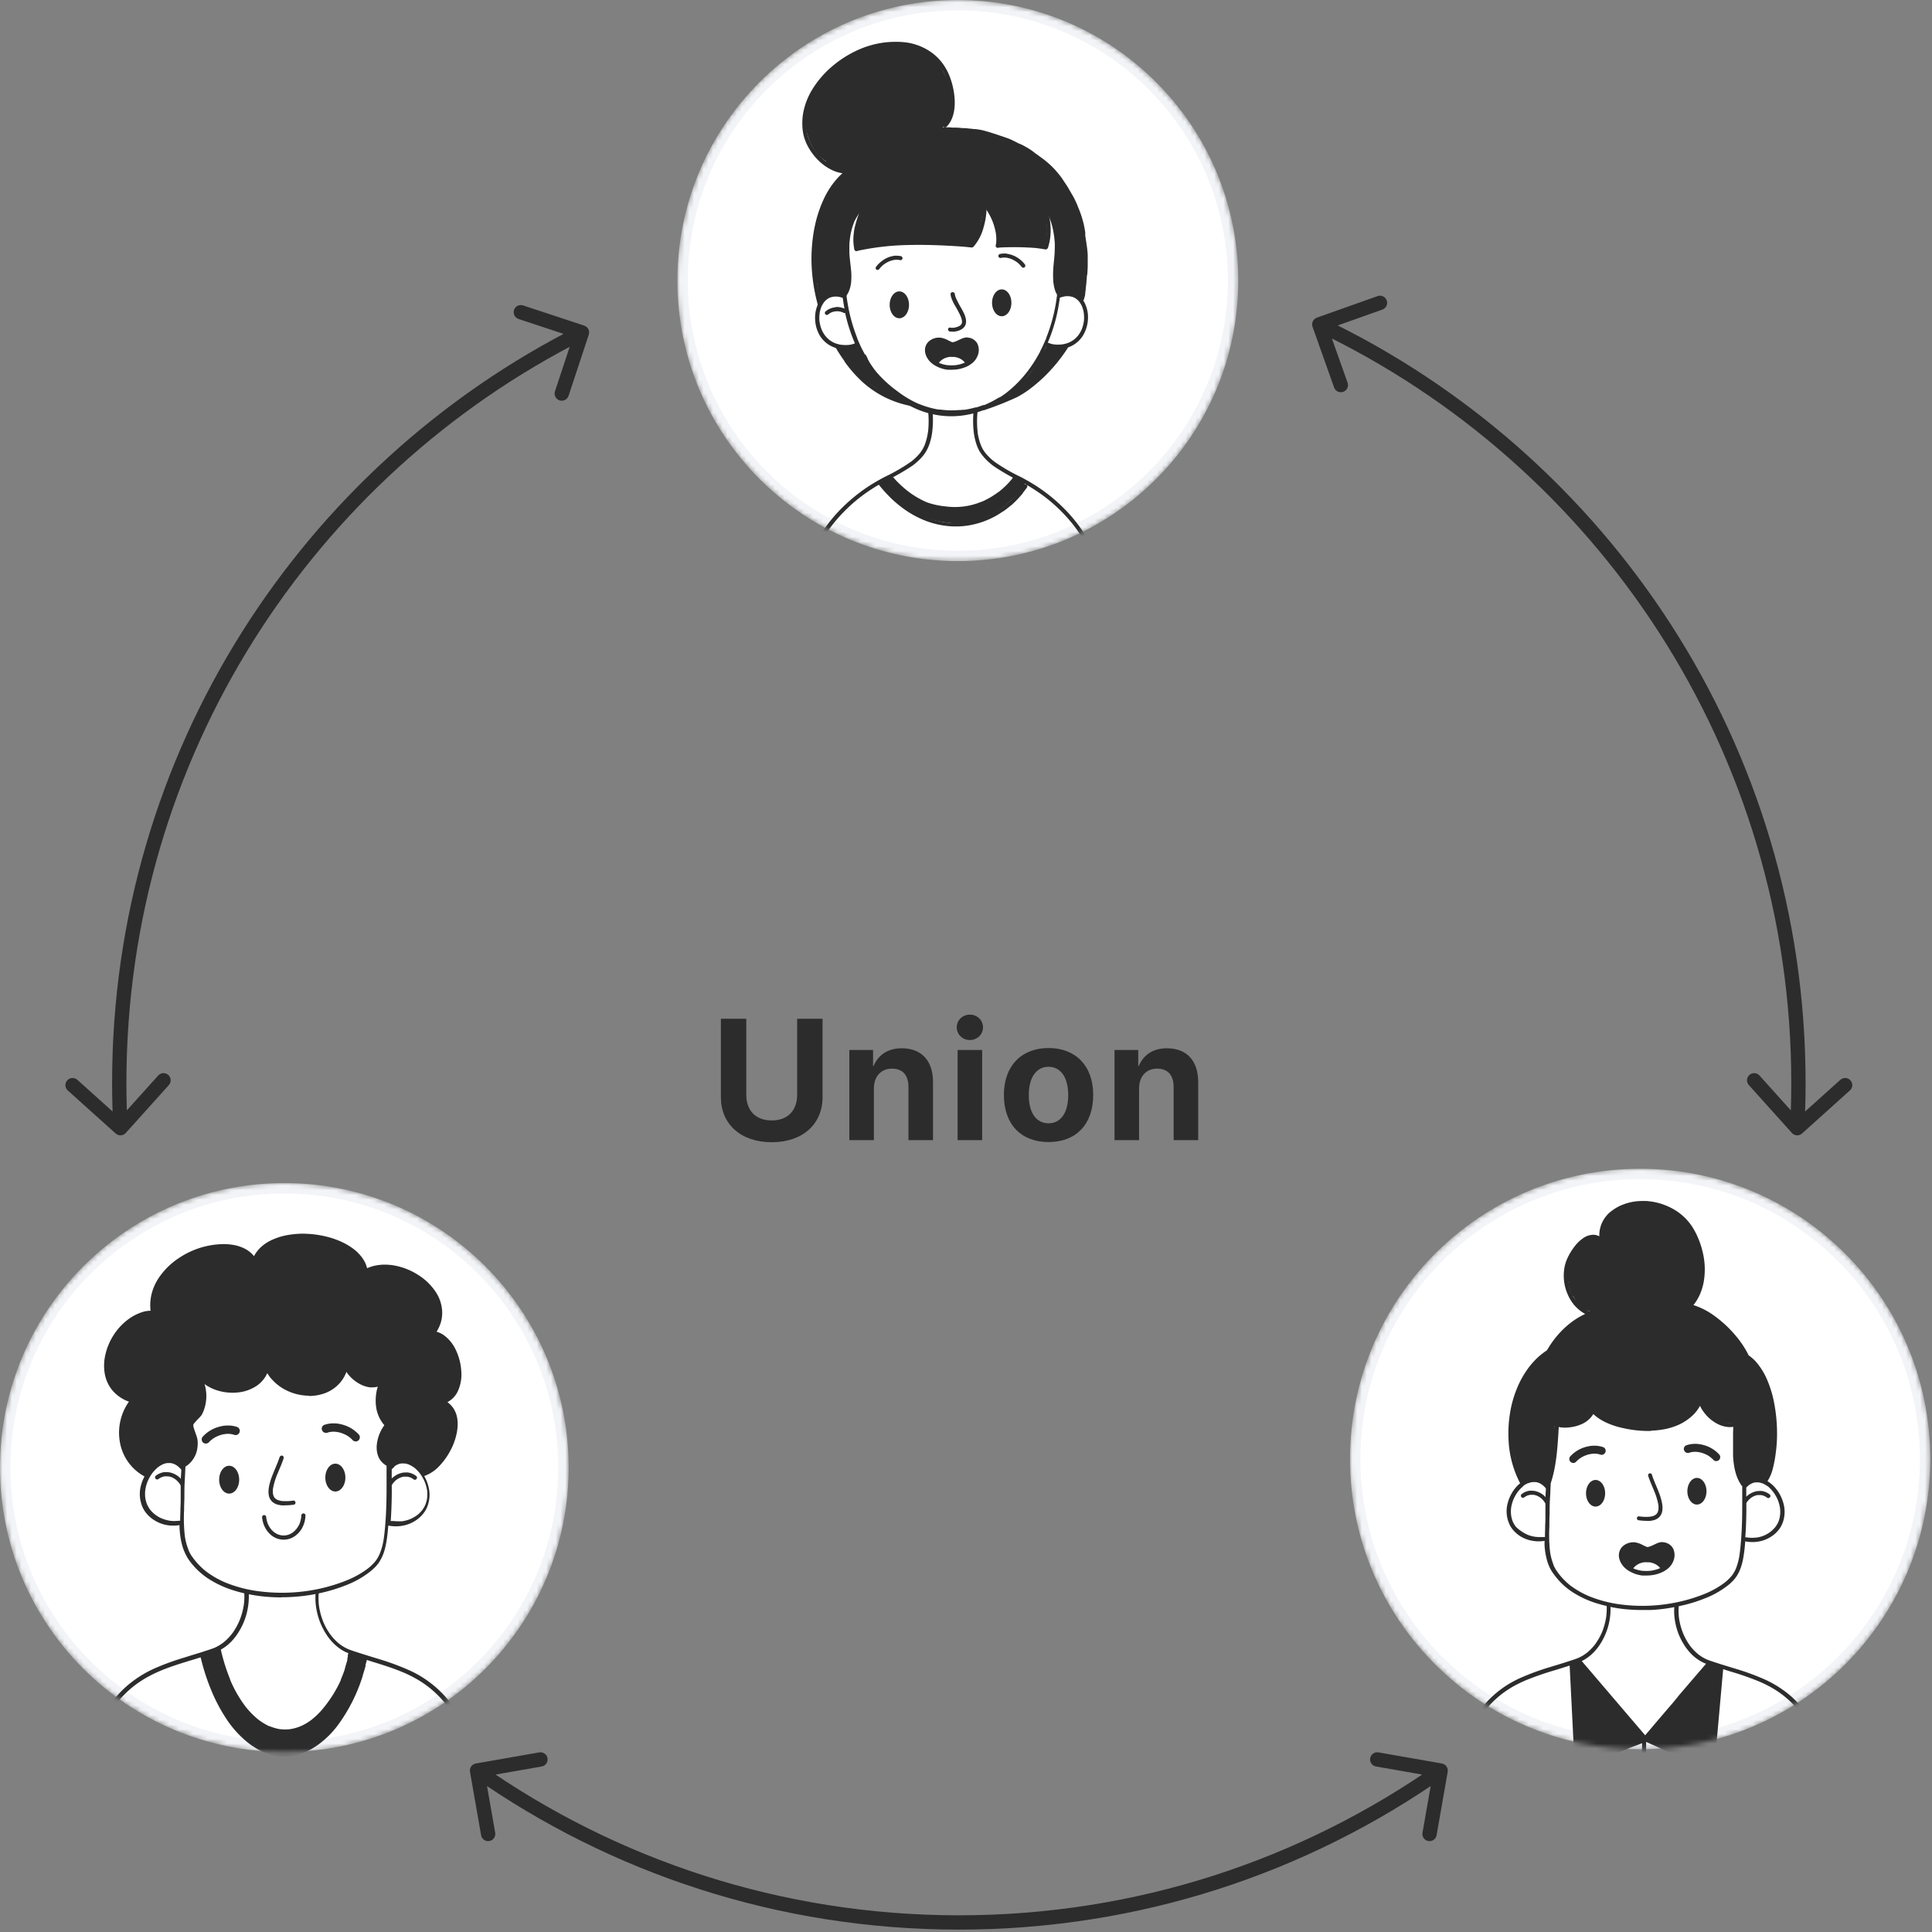 <svg width="405" height="405" fill="none" xmlns="http://www.w3.org/2000/svg"><rect width="100%" height="100%" fill="#808080" stroke="none"/><path d="M24.249 237.616c.616.553 1.565.503 2.118-.113l9.025-10.04c.554-.616.503-1.564-.113-2.118-.616-.554-1.565-.503-2.118.113l-8.023 8.924-8.924-8.023c-.616-.554-1.565-.503-2.118.113-.554.616-.503 1.564.113 2.118l10.04 9.026zM123.424 70.154c.26-.786-.167-1.635-.953-1.895l-12.818-4.236c-.787-.26-1.635.167-1.895.954-.26.787.167 1.635.953 1.895l11.394 3.766-3.766 11.394c-.26.786.167 1.635.953 1.895.787.26 1.635-.167 1.895-.954l4.237-12.818zM26.75 236.42c-.166-3.119-.25-6.259-.25-9.42h-3c0 3.214.085 6.408.254 9.58l2.996-.16zM26.5 227c0-68.206 39.131-127.275 96.174-155.976l-1.348-2.68C63.309 97.535 23.5 157.617 23.5 227h3zM303.477 371.413c.143-.816-.402-1.593-1.218-1.736l-13.298-2.329c-.816-.143-1.593.403-1.736 1.219-.143.816.403 1.593 1.219 1.736l11.82 2.07-2.07 11.82c-.143.816.402 1.594 1.218 1.736.816.143 1.594-.402 1.737-1.218l2.328-13.298zm-203.736-1.736c-.816.143-1.361.92-1.219 1.736l2.329 13.298c.143.816.921 1.361 1.737 1.218.816-.142 1.361-.92 1.218-1.736l-2.07-11.82 11.82-2.07c.816-.143 1.362-.92 1.219-1.736-.143-.816-.92-1.362-1.736-1.219l-13.298 2.329zm201.397.25c-28.344 19.896-62.875 31.574-100.138 31.574v3c37.9 0 73.029-11.88 101.862-32.119l-1.724-2.455zM201 401.501c-37.263 0-71.794-11.678-100.138-31.574l-1.724 2.455C127.971 392.621 163.1 404.501 201 404.501v-3zM276.059 66.586c-.781.278-1.189 1.135-.912 1.916l4.516 12.722c.277.781 1.134 1.189 1.915.912.781-.277 1.189-1.135.912-1.915l-4.014-11.309 11.309-4.014c.78-.277 1.189-1.135.911-1.915-.277-.781-1.134-1.189-1.915-.912l-12.722 4.515zm99.573 170.917c.554.616 1.502.666 2.118.112l10.04-9.025c.616-.554.666-1.502.113-2.118-.554-.616-1.503-.667-2.119-.113l-8.924 8.023-8.022-8.924c-.554-.616-1.503-.667-2.119-.113-.616.554-.666 1.502-.112 2.118l9.025 10.04zM275.916 69.354C334.803 97.389 375.5 157.444 375.5 227h3c0-70.757-41.402-131.841-101.295-160.354l-1.289 2.708zM375.5 227c0 3.161-.084 6.301-.25 9.42l2.995.16c.169-3.172.255-6.366.255-9.58h-3z" fill="#2C2C2C"/><mask id="a" mask-type="alpha" maskUnits="userSpaceOnUse" x="282" y="244" width="123" height="123"><path d="M343.817 366.69c33.589 0 60.817-27.241 60.817-60.845S377.406 245 343.817 245 283 272.241 283 305.845s27.228 60.845 60.817 60.845z" fill="#2C2C2C"/></mask><g mask="url(#a)"><path d="M403.547 305.845c0 33.004-26.742 59.758-59.73 59.758-32.987 0-59.729-26.754-59.729-59.758 0-33.003 26.742-59.757 59.729-59.757 32.988 0 59.73 26.754 59.73 59.757z" fill="#fff" stroke="#F3F4F7" stroke-width="2.175"/><path d="M345.221 252.392h-3.118c-.275.01-.547.059-.808.145-.341.148-.668.326-.977.534l-.129.097-.372.097c-.25.08-.485.203-.694.363-.28.188-.55.39-.808.606-.245.216-.474.448-.687.695-.221.258-.429.528-.622.808-.174.259-.331.529-.468.809-.166.283-.306.581-.42.888-.084.265-.149.535-.194.809 0 .193-.048.387-.065.581-.016.194 0 .275 0 .421 0 .145-.072.371-.113.549h-.113a.723.723 0 01-.234-.048c-.22-.102-.45-.18-.686-.235-.221-.047-.446-.071-.671-.073h-.331c-.135.005-.268.03-.396.073-.138.047-.271.11-.396.186l-.161.097c-.181.101-.356.211-.525.331-.195.163-.378.338-.549.526l-.323.331-.081.081c-.129.137-.267.274-.388.412l-.065.073c-.247.251-.474.521-.678.808-.25.355-.412.573-.541.808-.121.213-.227.434-.315.662l-.057.13c-.131.276-.239.562-.323.856-.219.726-.328 1.48-.323 2.239.002.375.023.75.065 1.123 0 .178.048.355.08.541v.372c.013.08.031.158.057.234l.04.138.073.234.065.226c.064.194.129.388.202.582l.048.146.04.113c.049.113.089.234.138.355l.04.105c.037.115.086.226.146.332.059.099.155.171.266.202.03.083.065.164.105.242l.081.154c.081.169.161.331.25.501.178.282.375.552.59.808l.097.113c.202.275.447.515.727.711.232.145.486.254.751.323.258.089.493.17.727.267l.145.081c.046.051.084.108.113.169 0 .081.057.154.081.235a.15.15 0 00-.073 0l-.088.056-.59.348-.444.25-.178.105-.501.267c-.371.21-.735.444-1.09.679l-.679.557-.42.259c-.142.092-.28.192-.412.299-.182.139-.354.291-.517.452l-.654.671-.153.17c-.285.285-.554.584-.808.897-.25.315-.477.646-.695.978-.218.331-.355.525-.517.808l-.121.194c-.079.145-.168.286-.266.42-.14.169-.297.324-.469.46l-.517.437-.193.169c-.235.17-.469.316-.719.469-.065.04-.119.096-.157.162-.038.067-.059.141-.061.218-.121.012-.236.05-.34.113-.12.079-.234.168-.339.267-.17.161-.331.323-.493.493l-.21.218-.428.485-.266.315c-.234.283-.493.582-.727.921-.101.145-.193.296-.275.453l-.113.21-.194.396c-.064.129-.129.258-.202.388-.072.129-.25.501-.371.751-.202.412-.364.752-.517 1.099-.154.347-.372.881-.541 1.333l-.065.186c-.048.121-.089.251-.129.38l-.121.412-.073.267c-.073.266-.129.485-.178.703-.048.218-.056.25-.08.372v.153l-.049.234c-.105.51-.194 1.011-.266 1.52-.073.509-.178 1.398-.227 2.198V300.982c0 .396 0 .808.057 1.188.056.38.065.808.121 1.196.057.388.121.808.202 1.22.04.202.081.404.129.606l.089.38c.129.606.267 1.212.428 1.818.134.479.298.949.493 1.406l.048.121c.081.194.146.396.218.59.073.194.154.428.227.614l.048.122v.088c.035.104.096.196.176.27.081.073.178.125.284.151h.34c.063-.018.125-.04.185-.065l.162-.081.113-.056c.159-.053.321-.096.485-.13.173-.043.348-.079.525-.105.174-.012.35-.012.525 0 .148-.012.296-.012.444 0 .481.007.946.178 1.317.485l.169.17c.106.104.247.164.396.169.102-.006.201-.039.287-.094.086-.055.157-.131.206-.221.081-.125.143-.261.185-.404.038-.119.068-.24.089-.363.038-.165.065-.333.081-.501.097-.674.21-1.344.339-2.012 0-.178.057-.348.081-.526v-.153c0-.154.048-.307.081-.461v-.202c.067-.307.118-.617.153-.929.03-.247.043-.495.041-.744v-.452c0-.404.04-.808.048-1.22.008-.412 0-.655.049-.986v-.138c0-.404.048-.808.064-1.204V299.681v-.897-.477c.178.148.399.233.63.243.251.04.501.056.759.072h1.341c.486-.032.967-.124 1.43-.274.347-.114.678-.251 1.018-.388l.436-.138h.081l.339-.129c.173-.062.336-.15.484-.259.184-.128.36-.269.525-.42.293-.295.563-.611.808-.945l.065-.097.072-.089c.035.045.083.079.138.097l.129.073.162.08c.204.111.398.238.581.38l.477.356.452.291.242.145c.172.115.35.22.533.315.6.289 1.232.506 1.882.647h.299l.242.056.267.065.275.073c.282.072.573.129.864.177h.25c.34.057.663.13.994.203.331.072.807.169 1.219.218.13 0 .275 0 .42.048h.493c.251 0 .509.041.767.049h2.06c.218 0 .42-.049.63-.081.21-.032.501-.105.751-.17 0 .049 0 .105.081.178.079.076.182.122.291.129.419-.046.833-.133 1.236-.258l.759-.259.388-.137h.097c.203-.073.411-.135.621-.186l.186-.049.356-.097c.361-.146.703-.336 1.017-.565.218-.154.445-.307.655-.477l.347-.251.097-.072c.145-.105.299-.218.436-.34.137-.121.283-.274.42-.42.279-.324.535-.667.767-1.026.226-.342.413-.708.558-1.091.04-.089.072-.178.105-.267l.088.121c.138.181.26.373.364.574l.073.13c.129.226.282.436.436.654l.218.299c.234.315.468.638.711.946.122.176.257.344.404.501.164.169.351.313.557.428.381.229.784.419 1.203.565.233.091.47.169.711.235.31.084.626.14.945.169h1.212c.134.008.269.008.404 0h.129c-.021.41-.021.82 0 1.229V305.548c0 .387.056.808.121 1.22.048.296.105.595.17.897.105.501.242.986.379 1.446.111.362.24.718.388 1.067l.04.073c.033.164.108.318.218.444.168.145.385.22.606.21.081.008.162.008.242 0 .253-.045.496-.132.719-.258l.509-.227c.328-.132.669-.226 1.018-.283H368.733c.091.013.18.035.267.065.135.039.272.066.412.081h.153c.078.011.157.011.234 0 .087-.035.169-.081.243-.137.111-.096.206-.207.282-.332.065-.097.114-.169.154-.242.125-.213.228-.437.307-.671.065-.186.113-.339.153-.485l.041-.137c.064-.259.121-.485.169-.719.049-.235.049-.356.073-.534v-.121l.065-.444c.08-.534.161-1.067.226-1.616.064-.55.089-.865.121-1.301 0-.308.04-.607.065-.906.024-.299 0-.573.056-.864v-.582l.049-.929v-1.544V297.402c0-.21 0-.42-.041-.63 0-.372-.04-.744-.056-1.107-.016-.364-.073-.808-.13-1.22-.056-.413-.113-.712-.193-1.051-.081-.339-.138-.501-.218-.743v-.114c-.081-.258-.17-.517-.267-.808l-.137-.355c-.101-.233-.19-.47-.267-.711-.073-.243-.137-.485-.202-.728l-.072-.299c-.077-.279-.183-.55-.316-.808-.069-.148-.15-.292-.242-.428l-.089-.153c-.08-.138-.153-.267-.242-.396l-.153-.219-.049-.072-.129-.17c-.285-.379-.595-.738-.929-1.075l-.234-.371c-.138-.146-.275-.299-.42-.445l-.162-.178-.081-.08c-.185-.203-.323-.356-.452-.518-.129-.161-.291-.396-.428-.598l-.194-.282-.081-.114c-.097-.153-.202-.299-.307-.436-.105-.137-.298-.372-.436-.533l-.129-.146-.129-.153-.194-.243-.275-.307-.064-.064c-.113-.13-.234-.251-.331-.38l-.412-.542-.291-.412-.137-.202c-.114-.169-.243-.331-.372-.493l-.178-.226c-.177-.226-.307-.388-.436-.533l-.218-.235c-.107-.098-.206-.203-.299-.315-.241-.296-.512-.566-.807-.808l-.356-.275-.081-.129c-.169-.137-.339-.267-.509-.412l-.185-.154c-.234-.202-.469-.396-.719-.573l-.356-.243c-.153-.097-.298-.202-.444-.307-.516-.356-1.056-.677-1.615-.961l-.461-.227-.177-.08c-.21-.097-.412-.203-.622-.316l-.154-.08c-.274-.138-.549-.251-.807-.364l-.218-.081c.067-.055.123-.124.161-.202l.137-.25.081-.138.121-.21.146-.234.185-.291.146-.251c.105-.169.202-.331.291-.501.101-.193.191-.393.266-.598l.081-.21.048-.121.17-.388.081-.194v-.081c.044-.093.079-.19.105-.29.072-.219.137-.445.194-.663l.072-.291c.079-.301.141-.606.186-.913.049-.331.097-.663.121-1.01v-.13a2.283 2.283 0 000-.234v-.557-2.247c-.039-.368-.107-.733-.202-1.091-.08-.283-.185-.566-.282-.848-.154-.421-.291-.76-.437-1.099l-.193-.437c-.073-.141-.138-.287-.194-.436l-.113-.242-.073-.186-.105-.267-.137-.347-.049-.097c-.079-.182-.177-.355-.291-.518l-.088-.137c-.162-.25-.291-.453-.437-.646l-.525-.534-.153-.202-.194-.226-.121-.137v-.073l-.145-.17c-.235-.299-.388-.485-.542-.646-.122-.109-.251-.209-.387-.299-.147-.118-.304-.224-.469-.315-.283-.168-.577-.316-.88-.445l-.501-.194-.307-.089-.129-.056h-.097l-.129-.065-1.075-.501-.185-.129c-.353-.2-.723-.365-1.107-.493-.297-.08-.599-.137-.904-.17-.21-.012-.421-.012-.631 0h-.589v-.008z" fill="#2C2C2C"/><path d="M346.302 309.183c.194.622.436 1.22.687 1.818.25.598.557 1.317.807 1.988.25.639.445 1.299.582 1.972.064.303.104.611.121.921.016.294 0 .59-.048.881-.076.481-.299.927-.639 1.276-.334.317-.747.54-1.195.647-.239.059-.482.103-.727.129-.255.016-.512.016-.767 0-.525-.008-1.048-.048-1.567-.121a.472.472 0 01-.299-.121.441.441 0 01-.121-.291c.001-.112.044-.219.121-.299.038-.041.085-.072.136-.093.052-.021.107-.031.163-.028.831.126 1.675.148 2.512.064h-.105c.261-.04.518-.105.767-.194.123-.062.242-.132.355-.21.09-.074.174-.155.251-.242.064-.092.121-.19.169-.291.062-.162.108-.33.138-.501.036-.333.036-.669 0-1.002-.194-1.057-.511-2.088-.945-3.071-.404-1.01-.864-2.004-1.196-3.046-.029-.107-.016-.222.039-.319.054-.097.145-.168.252-.198h.113c.091.001.18.032.253.087.072.055.125.132.151.22l-.008.024zm1.341 6.246c-.004.016-.004.033 0 .049v-.049zm-.808 2.311h-.056.056zM348.57 323.301h.076c.466.026.915.181 1.299.447.367.244.66.586.843.987.326.796.326 1.687 0 2.482-.076.192-.166.378-.27.557-.097.173-.21.336-.337.489-.266.329-.582.613-.936.844-.324.228-.672.417-1.038.566-.418.174-.85.313-1.291.413-.576.126-1.165.189-1.754.186h-.903c-.885-.108-1.741-.383-2.522-.81a4.906 4.906 0 01-.979-.667c-.33-.281-.614-.611-.844-.979-.192-.301-.34-.628-.438-.971-.103-.347-.137-.711-.102-1.071.032-.349.135-.687.303-.993.169-.307.399-.575.676-.788.584-.446 1.298-.689 2.033-.692h.245c.633.088 1.242.297 1.797.616l.632.295.22.085h.109c.25-.039.494-.11.726-.211.194-.076.379-.169.573-.262l.583-.27c.41-.189.855-.293 1.307-.304l-.008.051zm-3.468 6.017c.347.002.694-.018 1.038-.059.554-.085 1.097-.229 1.62-.43l.261-.118c-.153-.181-.323-.348-.506-.498-.261-.193-.544-.355-.843-.481-.294-.104-.596-.183-.903-.237h-.54c-.197-.012-.394-.012-.59 0-.314.052-.622.134-.92.245-.268.119-.522.266-.759.439-.21.169-.402.358-.574.565l.135.093c.52.202 1.06.347 1.611.431.323.033.646.05.97.05zM334.477 315.817c1.107 0 2.003-1.252 2.003-2.788 0-1.535-.896-2.787-2.003-2.787-1.106 0-2.003 1.244-2.003 2.787 0 1.544.897 2.788 2.003 2.788zM355.722 315.397c-1.107 0-2.004-1.252-2.004-2.788 0-1.535.897-2.796 2.004-2.796 1.106 0 2.003 1.253 2.003 2.796 0 1.544-.897 2.788-2.003 2.788zM334.251 303.058c-.311-.003-.622.019-.929.064-.352.058-.7.136-1.042.235-1.214.358-2.304 1.046-3.15 1.988-.065.085-.112.183-.138.287-.026.104-.032.213-.016.319.033.224.152.427.332.565.18.122.397.177.613.154.223-.036.423-.158.558-.339l.056-.057c.32-.307.672-.578 1.05-.808.437-.237.897-.426 1.373-.566.398-.096.804-.155 1.212-.178.345.006.688.044 1.026.114l.242.08c.208.078.438.071.642-.018.203-.088.364-.253.448-.458.044-.102.067-.212.066-.323 0-.111-.023-.221-.068-.323-.045-.101-.11-.193-.192-.268-.081-.075-.177-.133-.282-.169a5.489 5.489 0 00-1.769-.299h-.032zm-1.317 1.85h-.097c.032-.007.065-.007.097 0zm-2.302 1.261l-.081.089.081-.089zM355.323 302.669c.311-.002.622.019.929.065.352.057.7.135 1.042.234 1.214.357 2.305 1.046 3.15 1.988.065.086.111.184.138.288.026.104.031.212.015.318-.032.225-.151.428-.331.566-.18.122-.397.176-.614.154a.862.862 0 01-.557-.34.371.371 0 01-.056-.056c-.321-.306-.673-.576-1.05-.809-.437-.236-.897-.426-1.374-.565-.397-.096-.803-.156-1.211-.178-.345.005-.688.043-1.026.113l-.242.081c-.208.08-.439.074-.643-.015-.204-.089-.365-.255-.448-.462-.043-.102-.066-.212-.065-.323 0-.111.023-.22.068-.322.045-.102.11-.193.191-.268.082-.075.178-.133.283-.17a5.489 5.489 0 011.769-.299h.032zm1.317 1.843h.097-.097zm2.31 1.228l.081.089-.081-.089z" fill="#2C2C2C"/><path d="M340.075 252.569c-.733.293-1.425.678-2.06 1.147-.307.217-.599.454-.872.711-.263.273-.506.565-.727.873-.444.621-.767 1.32-.953 2.061a6.26 6.26 0 00-.202 1.818.819.819 0 00-.259-.138 2.681 2.681 0 00-1.058-.202c-.761.03-1.496.289-2.108.744-.677.473-1.274 1.052-1.769 1.713-.506.653-.947 1.354-1.316 2.093-.16.316-.302.639-.429.97-.13.353-.235.715-.315 1.082-.387 1.876-.212 3.824.501 5.6.164.421.358.829.582 1.221.242.416.512.815.808 1.196.665.808 1.479 1.48 2.398 1.979-1.411.664-2.722 1.524-3.893 2.554-1.47 1.297-2.738 2.806-3.764 4.477l-.363.598c-.727.481-1.414 1.021-2.052 1.616-.625.606-1.206 1.257-1.736 1.947-1.066 1.426-1.935 2.989-2.585 4.647-.677 1.7-1.152 3.474-1.413 5.285-.271 1.818-.353 3.66-.243 5.495.159 3.103.985 6.135 2.423 8.889-.203.143-.392.305-.565.484-.469.487-.876 1.03-1.212 1.617-.353.61-.625 1.265-.807 1.947-.399 1.369-.336 2.831.177 4.162.106.278.233.548.38.808.155.261.33.51.525.743.512.605 1.127 1.114 1.817 1.503.752.416 1.573.69 2.423.808.372.059.747.089 1.123.089.422-.001.843-.034 1.26-.097-.02.377-.02.755 0 1.131.079 1.096.277 2.18.59 3.233.154.482.343.952.565 1.406.252.483.549.94.889 1.366 1.074 1.472 2.416 2.728 3.958 3.701 1.582.998 3.294 1.773 5.088 2.303.63.193 1.276.363 1.922.509.032.753 0 1.507-.096 2.254-.162 1.109-.458 2.195-.881 3.233-.401.941-.913 1.831-1.526 2.65-.505.639-1.079 1.219-1.713 1.729-.543.415-1.134.762-1.761 1.035-.355.145-.727.274-1.09.396l-.218.072-1.672.542-1.793.549-1.373.42c-2.054.616-4.066 1.361-6.026 2.231-4.102 1.834-7.524 4.912-9.781 8.8-1.144 1.912-2.061 3.951-2.73 6.077-.694 2.139-1.216 4.33-1.559 6.553-.364 2.287-.557 4.533-.808 7.232-.25 2.699-.371 5.39-.484 8.081-.21 5.212-.202 10.368 0 15.354h.856c-.194-4.639-.21-9.471-.041-14.384.089-2.465.226-5.018.412-7.588.089-1.277.202-2.545.315-3.822.138-1.406.235-2.36.356-3.289a40.5 40.5 0 012.649-10.327c.843-1.99 1.928-3.868 3.231-5.592 1.072-1.385 2.312-2.631 3.691-3.709.771-.592 1.581-1.132 2.423-1.617.892-.499 1.811-.947 2.754-1.341 1.975-.797 3.989-1.493 6.034-2.085 1.026-.315 2.052-.63 3.069-.961l1.067 21.244c.005.114.051.223.129.307.084.082.197.128.315.129.037.009.076.009.113 0l1.874-.751 3.99-1.616 5.613-2.255h.041c.137-.064.283-.113.42-.17l.388-.137c.395-.145.807-.315 1.227-.485v38.457h.856v-38.723l13.618 6.101c.075.03.154.047.235.048.071.001.141-.018.202-.056.064-.039.118-.094.156-.159.038-.065.059-.138.062-.213l.048-.566.049-.566 1.009-11.272.768-8.574c.436.162.896.299 1.357.444 2.046.59 4.059 1.286 6.033 2.085.944.392 1.864.84 2.754 1.342.844.483 1.653 1.023 2.424 1.616 1.381 1.076 2.621 2.322 3.691 3.709 1.302 1.724 2.387 3.602 3.231 5.592a40.893 40.893 0 012.641 10.327c.153 1.115.258 2.239.355 3.289.113 1.277.226 2.546.323 3.822.186 2.659.331 5.204.412 7.588.162 4.849.146 9.616-.056 14.101h.856c.234-4.768.242-9.842 0-15.087-.105-2.658-.267-5.373-.485-8.081-.218-2.707-.42-4.945-.807-7.272-.345-2.222-.864-4.413-1.551-6.554-.646-2.078-1.521-4.078-2.609-5.963-1.154-1.943-2.594-3.7-4.273-5.213a22.839 22.839 0 00-5.484-3.539c-1.962-.871-3.977-1.616-6.034-2.23l-1.373-.42-.339-.105-1.454-.445-1.664-.541-.218-.073c-.364-.121-.735-.251-1.099-.396-.624-.276-1.215-.623-1.76-1.034-.633-.506-1.205-1.083-1.705-1.722-.614-.821-1.127-1.714-1.526-2.658-.428-1.037-.727-2.123-.889-3.232-.106-.842-.128-1.692-.064-2.538 1.848-.376 3.659-.917 5.411-1.616 1.831-.694 3.543-1.67 5.073-2.893.332-.272.645-.566.937-.881.368-.391.688-.825.953-1.293.244-.433.449-.888.614-1.357.189-.528.34-1.068.452-1.616.153-.736.25-1.463.331-2.134.081-.67.121-1.228.17-1.834l.089.048c.48.085.966.128 1.453.13.379-.001.757-.031 1.131-.089.854-.128 1.676-.415 2.423-.849.692-.387 1.308-.896 1.818-1.503.194-.233.37-.482.525-.743.146-.261.275-.531.387-.808.503-1.333.563-2.793.17-4.162-.185-.681-.457-1.335-.808-1.947-.333-.589-.74-1.132-1.211-1.617-.392-.403-.834-.753-1.317-1.042.553-.88.951-1.847 1.179-2.861.252-1.03.441-2.074.566-3.127.218-1.625.302-3.266.25-4.905-.047-1.839-.244-3.671-.589-5.479-.331-1.795-.874-3.544-1.616-5.212-.417-.929-.934-1.809-1.542-2.626-.282-.389-.59-.759-.921-1.107-.362-.361-.751-.693-1.163-.994-.031-.024-.067-.041-.105-.049-.065-.145-.146-.299-.218-.452-.753-1.426-1.673-2.758-2.739-3.968-1.246-1.445-2.656-2.741-4.2-3.862-1.341-.997-2.836-1.767-4.426-2.279.51-.628.939-1.317 1.276-2.053.415-.907.714-1.862.889-2.844.341-2.001.281-4.051-.178-6.028-.219-.995-.524-1.968-.913-2.909-.371-.935-.834-1.831-1.381-2.675a11.488 11.488 0 00-4.499-3.928c-1.598-.804-3.343-1.274-5.129-1.381h-.808c-1.425 0-2.837.274-4.159.808h-.008zm.185.808c.804-.326 1.645-.552 2.504-.671.488-.055.979-.082 1.47-.081.584 0 1.166.035 1.745.105 1.071.141 2.121.412 3.126.808h.081c.86.382 1.673.862 2.423 1.431.707.548 1.344 1.18 1.898 1.883.674.918 1.235 1.913 1.672 2.965.566 1.377.959 2.818 1.171 4.291.149 1.221.149 2.456 0 3.677-.143 1.021-.414 2.021-.808 2.974-.337.771-.763 1.5-1.268 2.173l-.258.316c-.593-.138-1.201-.205-1.81-.202-.713-.005-1.423.096-2.108.299-.315-.243-.654-.485-.993-.712-1.304-.859-2.731-1.516-4.233-1.947h-.105a.341.341 0 00-.177.04c-.824.049-1.627.281-2.351.679-.882.453-1.715.994-2.487 1.616-.348.283-.695.574-1.034.873h-.186c-1.818.001-3.619.35-5.307 1.026-.523-.25-1.021-.55-1.486-.897-.465-.371-.89-.791-1.268-1.252-.437-.581-.805-1.21-1.098-1.875-.302-.75-.508-1.534-.614-2.335-.081-.725-.081-1.457 0-2.182.054-.395.132-.786.234-1.172.075-.275.166-.544.275-.808.394-.911.901-1.769 1.51-2.553.393-.508.842-.969 1.341-1.374.277-.207.575-.386.888-.534.231-.092.473-.157.719-.193H334.275c.18.026.356.072.525.137.21.107.41.231.598.372.089.087.207.139.331.145.04.007.081.007.121 0 .089-.015.171-.058.235-.121.042-.039.076-.086.098-.139.022-.053.033-.111.031-.168-.064-.553-.064-1.112 0-1.665.075-.48.199-.951.371-1.406.201-.465.456-.904.76-1.309.364-.45.779-.856 1.235-1.212h-.096c.56-.387 1.155-.723 1.776-1.002zm2.294 45.462c-1.746-.206-3.459-.635-5.096-1.276-.837-.359-1.629-.814-2.359-1.358-.518-.41-.987-.879-1.397-1.398-.394-.518-.722-1.082-.977-1.681-.254-.67-.432-1.367-.534-2.076-.116-.991-.116-1.992 0-2.982.294-1.9.837-3.754 1.616-5.511.788-1.872 1.806-3.639 3.029-5.261.592-.743 1.234-1.445 1.922-2.101l.469-.436c.065-.038.12-.091.161-.154.404-.355.808-.695 1.236-1.026.791-.641 1.656-1.183 2.577-1.616.392-.168.805-.285 1.227-.348.129-.008.259-.008.388 0 .534.136 1.057.309 1.567.517 1.175.508 2.282 1.159 3.295 1.94 1.115.888 2.121 1.905 2.997 3.03.993 1.316 1.825 2.746 2.48 4.259.737 1.782 1.247 3.65 1.518 5.559.189 1.339.208 2.697.057 4.041-.12.896-.353 1.773-.695 2.61-.264.597-.597 1.161-.993 1.681-.426.522-.908.997-1.438 1.414-.668.498-1.388.921-2.149 1.26h-.089c-1.104.446-2.26.752-3.44.913-.823.105-1.651.156-2.48.154-.953 0-1.906-.062-2.851-.186l-.041.032zm8.683-24.775h.138c.292-.032.586-.049.88-.049.34-.002.68.02 1.018.065.849.131 1.68.367 2.471.703 1.311.582 2.545 1.323 3.675 2.206 1.633 1.279 3.103 2.752 4.378 4.388.467.608.898 1.242 1.292 1.899.405.695.764 1.416 1.075 2.157.667 1.549 1.126 3.179 1.365 4.849.116.936.116 1.884 0 2.82-.099.69-.281 1.366-.541 2.012l.064-.089c-.219.44-.473.861-.759 1.261l-.04.081c-.309.368-.653.707-1.026 1.01-.324.238-.67.444-1.034.614-.332.125-.676.217-1.026.275h-.517c-.188.012-.377.012-.565 0-.435-.066-.861-.183-1.268-.348h-.065c-.461-.235-.904-.505-1.325-.808a7.893 7.893 0 01-2.423-3.087l-.04-.105c-.026-.061-.056-.12-.089-.178.198-.511.352-1.038.46-1.575.219-.99.319-2.001.299-3.014-.013-1.027-.108-2.051-.282-3.063-.174-.992-.411-1.972-.711-2.933-.851-2.816-2.297-5.414-4.241-7.621-.451-.509-.934-.989-1.445-1.438h.258l.024-.032zm-18.036 1.907c1.165-.496 2.39-.835 3.643-1.01.347-.041.678-.073 1.026-.089-.825.786-1.569 1.652-2.222 2.586a25.552 25.552 0 00-3.287 6.367c-.622 1.706-1.003 3.49-1.131 5.301-.04.81 0 1.623.121 2.425.122.747.334 1.477.63 2.173.299.688.693 1.33 1.172 1.907l.161.202c-.048 0-.105.049-.153.13-.074.123-.155.242-.243.355-.237.3-.508.571-.807.808-.373.28-.777.516-1.204.703-.609.25-1.246.424-1.898.518-.361.053-.725.08-1.09.08-.284.002-.567-.017-.848-.056-.441-.066-.873-.185-1.285-.356-.351-.157-.684-.352-.993-.582-.326-.265-.624-.563-.889-.888-.319-.416-.59-.866-.807-1.342-.238-.601-.406-1.227-.501-1.867v-.105c-.051-.472-.072-.947-.065-1.422.01-.503.051-1.005.121-1.503.227-1.589.656-3.142 1.277-4.622.652-1.521 1.488-2.956 2.487-4.275l.041-.089c.951-1.196 2.035-2.28 3.231-3.232l.064-.073c1.055-.797 2.199-1.469 3.409-2.004l.04-.04zm-11.954 11.095c.642-.834 1.368-1.6 2.165-2.287-.473.969-.852 1.981-1.131 3.022-.229.903-.391 1.821-.485 2.748-.113.92-.113 1.851 0 2.771.175 1.705.941 3.294 2.165 4.493.55.473 1.187.835 1.874 1.067l-.089 1.236v.17c-.113 1.762-.226 3.58-.46 5.358-.13.969-.291 1.858-.485 2.723-.194.864-.396 1.616-.646 2.367v.089c-.3-.279-.641-.51-1.01-.687-.476-.221-.994-.336-1.518-.339h-.235c-.704.054-1.384.282-1.979.663-.218-.445-.452-.922-.678-1.455-.696-1.713-1.171-3.508-1.414-5.341-.29-2.213-.29-4.454 0-6.667.282-2.028.825-4.011 1.616-5.899.608-1.438 1.392-2.796 2.334-4.04l-.024.008zm44.473 23.685c-.02-.027-.041-.051-.065-.073-.222-.327-.414-.673-.574-1.034-.394-.976-.666-1.996-.807-3.039a30.624 30.624 0 01-.162-4.04c0-.539.016-1.078.049-1.616 0-.703.04-1.382.048-2.061.317-.095.621-.227.905-.396.425-.244.819-.54 1.171-.881.958-.942 1.625-2.14 1.922-3.45.212-.875.299-1.776.259-2.675-.03-.928-.149-1.851-.356-2.756-.209-.974-.496-1.931-.856-2.86.218.275.461.549.711.864.705.956 1.293 1.992 1.753 3.087.806 2.026 1.349 4.147 1.615 6.311.188 1.437.285 2.883.291 4.332.007 1.283-.072 2.565-.234 3.838-.164 1.603-.522 3.179-1.067 4.695v.081c-.168.373-.365.732-.589 1.075-.363-.148-.748-.235-1.139-.259h-.226c-.528.001-1.049.117-1.527.339-.288.131-.559.297-.807.493-.054.048-.123.077-.194.081-.029.001-.057-.005-.082-.018a.155.155 0 01-.064-.055l.025.017zm-19.652-10.845c1.004-.027 2.003-.138 2.988-.331.966-.195 1.909-.493 2.811-.889.871-.394 1.686-.902 2.423-1.511a8.184 8.184 0 001.955-2.255c.049-.072.089-.153.137-.234.081.21.178.412.291.606.261.43.555.838.881 1.22.625.739 1.377 1.36 2.221 1.835.802.466 1.7.742 2.625.808h.283c.221 0 .443-.017.662-.049l-.049 1.204v4.865c.146 2.707.703 4.679 1.761 6.198.044.061.098.113.162.153v4.275c0 1.948-.041 3.62-.121 5.123-.049.881-.105 1.754-.186 2.635-.057.662-.121 1.325-.21 1.979-.126 1.13-.398 2.238-.808 3.297-.22.496-.491.967-.808 1.406-.477.583-1.019 1.109-1.615 1.568-1.23.912-2.568 1.669-3.982 2.255-2.737 1.115-5.607 1.872-8.538 2.254-3.101.415-6.244.415-9.345 0-2.217-.291-4.388-.861-6.461-1.697-1.365-.569-2.656-1.302-3.845-2.182l-.089-.056c-.874-.693-1.666-1.485-2.359-2.36-.21-.274-.403-.549-.589-.808-.235-.375-.443-.766-.622-1.171v-.081c-.367-.932-.614-1.907-.735-2.901-.168-1.692-.206-3.394-.113-5.091v-.332c0-.719 0-1.43.048-2.141 0-1.075 0-2.149.073-3.232.073-1.083.105-2.222.161-3.33.28-.857.515-1.728.703-2.61.202-.953.364-1.947.509-3.127.194-1.616.299-3.232.404-4.8v-.153l.073-1.116c.409.1.83.146 1.252.138.307 0 .605 0 .912-.049 1.007-.094 1.989-.367 2.9-.808.896-.449 1.651-1.137 2.181-1.988.311.294.643.564.993.808.738.51 1.532.933 2.367 1.261.919.375 1.871.664 2.843.865 1.743.402 3.526.608 5.315.614h.622l-.081-.065zm-25.742 11.039c.295-.126.604-.213.921-.259H321.966c.235.039.465.104.686.194.238.107.462.24.671.396.268.217.515.461.735.727 0 .517-.057 1.043-.081 1.616v.235c-.124-.163-.265-.311-.42-.445-.414-.326-.881-.578-1.381-.743-.341-.115-.699-.173-1.058-.17-.159-.012-.318-.012-.477 0-.586.083-1.142.314-1.615.671-.094.06-.163.152-.194.258-.017.056-.021.114-.013.171.009.058.03.112.061.161.04.068.096.125.164.164.068.04.145.061.224.062.072-.001.143-.023.202-.065.212-.155.439-.287.678-.396.206-.073.416-.13.63-.169h.348c.121-.008.242-.008.363 0 .255.042.504.112.743.21.249.117.486.255.711.412.24.195.459.415.654.654.102.138.196.281.283.429.022.036.049.069.081.097v2.44c0 .695 0 1.39-.049 2.093 0 .848-.048 1.689-.048 2.521H322.677c-.27-.001-.54-.017-.808-.048-.553-.075-1.096-.216-1.616-.421-.498-.219-.971-.489-1.413-.808-.393-.257-.756-.558-1.082-.897-.241-.316-.446-.657-.614-1.018-.182-.448-.307-.918-.372-1.398-.06-.515-.06-1.036 0-1.551.096-.602.261-1.19.493-1.754.257-.591.582-1.15.969-1.664a7.039 7.039 0 011.179-1.18h-.096c.321-.21.655-.399 1.001-.566l.008.041zm45.765.872c.157-.166.324-.323.501-.468.213-.156.44-.292.678-.404.224-.091.457-.156.695-.194.126-.009.253-.009.38 0h.331c.312.048.619.132.912.25.351.166.684.366.994.598l-.049-.089c.408.36.786.752 1.131 1.172.396.525.73 1.094.994 1.697.229.564.392 1.152.484 1.753.065.516.065 1.037 0 1.552-.06.462-.176.915-.347 1.349-.169.367-.375.717-.614 1.043-.297.371-.636.707-1.009 1.002-.881.685-1.93 1.117-3.037 1.252-.283 0-.558.041-.808.041-.294 0-.588-.017-.881-.049l-.282-.048a.731.731 0 00-.162 0 .297.297 0 00-.145 0c.129-1.568.202-3.321.226-5.511v-1.681c.081-.129.17-.267.267-.396.196-.242.418-.462.662-.655.219-.161.454-.3.703-.412.236-.097.482-.168.735-.21h.718c.215.04.425.096.63.17.236.115.463.247.679.396.059.041.13.064.202.064.078 0 .154-.021.222-.059.068-.038.125-.093.166-.159.031-.05.052-.106.06-.164.008-.059.004-.118-.012-.175a.47.47 0 00-.202-.259c-.473-.356-1.029-.587-1.615-.67-.159-.013-.318-.013-.477 0-.36-.003-.717.054-1.058.169-.502.166-.97.42-1.381.752-.111.088-.216.182-.315.283v-1.891l.024-.049zm-27.898 44.13l-6.624-7.758c.131-.04.256-.097.372-.17.755-.422 1.448-.947 2.06-1.559.618-.629 1.161-1.329 1.615-2.085.955-1.554 1.584-3.286 1.85-5.091.125-.802.171-1.614.137-2.424.937.197 1.883.345 2.835.444 1.253.134 2.512.201 3.772.202h1.753c1.684-.079 3.361-.282 5.016-.606-.062.896-.024 1.796.113 2.683.136.903.361 1.791.67 2.65.311.846.706 1.658 1.18 2.425.459.752 1.001 1.451 1.615 2.085.613.614 1.309 1.139 2.068 1.559.323.183.661.34 1.009.469l-3.659 4.258-1.978 2.311-1.188 1.471c-1.615 1.87-3.212 3.739-4.79 5.608l-1.147 1.342-6.679-7.814z" fill="#2C2C2C"/><path d="M314.584 359.962c-.076-.002-.152.018-.218.057-.099.06-.171.155-.202.267-.016.055-.021.113-.012.171.008.057.029.112.061.16.196.337.374.685.533 1.042.025.051.061.096.106.131s.097.059.152.071c.038.008.076.008.113 0 .077.003.153-.017.218-.056.099-.057.171-.15.202-.259.03-.111.016-.23-.04-.331-.151-.365-.332-.716-.541-1.051-.037-.066-.091-.121-.156-.16-.065-.038-.14-.058-.216-.058M315.941 363.146c-.077.002-.153.024-.218.065-.099.057-.171.149-.202.259-.037.107-.037.223 0 .331.048.097.089.194.129.299v-.105c.081.25.186.501.283.743.034.108.105.2.202.259.065.042.14.064.218.064h.113c.109-.031.202-.103.258-.202.032-.049.053-.105.061-.164.009-.059.004-.118-.012-.175-.154-.38-.315-.76-.477-1.139a.4.4 0 00-.105-.126c-.043-.035-.092-.061-.145-.076h-.121M316.901 366.169h-.113c-.059.017-.113.046-.161.085-.047.038-.086.087-.113.141a.393.393 0 00-.033.158c0 .054.011.108.033.158.129.331.266.662.404.985.027.051.066.095.111.13.046.034.099.059.155.072.037.008.076.008.113 0 .079.002.157-.018.226-.056.048-.028.09-.065.124-.11a.408.408 0 00.07-.149c.03-.111.016-.23-.04-.331l-.129-.299v.105c-.065-.202-.146-.404-.218-.606-.026-.092-.08-.173-.157-.23-.076-.057-.168-.087-.263-.085M372.683 363.874h-.097c-.055.013-.107.037-.152.07-.046.033-.085.075-.114.124-.201.399-.358.819-.469 1.252-.032.11-.02.229.034.331.055.101.147.177.257.21h.113c.095.004.189-.024.267-.079.078-.056.134-.136.161-.228.079-.327.187-.646.323-.953l.049-.097c.06-.098.08-.215.054-.327-.026-.112-.095-.21-.192-.271-.07-.043-.151-.068-.234-.073M373.806 360.359a.387.387 0 00-.211.049c-.064.036-.117.088-.153.153-.227.4-.419.819-.573 1.252-.022.051-.033.106-.033.162 0 .055.011.11.033.161.026.053.062.101.106.139.044.039.096.069.152.088.043.008.087.008.129 0 .093-.001.182-.032.256-.087.074-.055.129-.132.156-.221.073-.193.154-.387.234-.581l.243-.469c.06-.098.08-.215.054-.327-.026-.112-.095-.209-.192-.271-.07-.043-.151-.065-.234-.065" fill="#2C2C2C"/></g><mask id="b" mask-type="alpha" maskUnits="userSpaceOnUse" x="0" y="248" width="120" height="120"><path d="M59.605 367.264c32.919 0 59.605-26.698 59.605-59.632S92.523 248 59.605 248 0 274.698 0 307.632s26.686 59.632 59.605 59.632z" fill="#2C2C2C"/></mask><g mask="url(#b)"><path d="M118.121 307.632c0 32.333-26.199 58.544-58.517 58.544-32.318 0-58.517-26.211-58.517-58.544 0-32.334 26.199-58.544 58.517-58.544s58.517 26.21 58.517 58.544z" fill="#fff" stroke="#F3F4F7" stroke-width="2.175"/><path d="M45.461 345.723c-.119-.001-.234.045-.321.127l-.245.22-.102.059-.423.135-.169.051c-.178.051-.347.101-.524.169-.161.059-.317.133-.465.22-.127.067-.237.162-.321.279-.077.163-.115.343-.11.524.016.226.056.45.118.668.076.271.152.541.245.803.093.263.254.643.398.964l.135.296c.178.432.313.795.44 1.159l.127.406.245.71.127.355c.085.211.161.423.237.643.076.22.22.625.338.938.13.352.28.696.448 1.032l.338.736.118.262c.178.363.355.718.558 1.065l.296.55c.101.177.194.363.304.541.203.338.406.685.634 1.015.228.329.355.499.541.752l.076.102.135.177c.203.279.406.558.626.846l.482.549.287.33c.262.305.541.592.846.846.304.253.457.397.693.592l.203.169c.33.27.634.516.964.736l.533.346.465.296.271.186c.254.169.499.338.769.491.366.204.751.371 1.15.499l.228.076.668.203c.331.098.667.18 1.006.245l.55.118c.186.034.372.059.558.076h.135c.33.043.659.068.989.093h.287c.571-.012 1.138-.088 1.691-.228.478-.098.947-.234 1.404-.406l.736-.271c.154-.049.304-.111.448-.186l.515-.296.66-.346c.242-.126.474-.27.693-.431l.288-.195c.186-.118.372-.237.549-.372.339-.245.66-.507.981-.778.611-.515 1.176-1.081 1.691-1.691.266-.302.503-.628.711-.972l.076-.119c.186-.313.38-.626.592-.922l.084-.109c.228-.292.434-.6.618-.922l.566-1.04c.189-.371.401-.73.634-1.074.217-.322.417-.655.601-.998.355-.692.671-1.403.947-2.131l.177-.49.178-.491c.093-.253.169-.515.253-.786v-.118l.06-.203c.084-.288.169-.567.236-.846l.178-.651.051-.211.11-.398.11-.389c.05-.211.101-.423.143-.634v-.271c.041-.181.069-.364.085-.549.001-.135-.019-.269-.059-.398-.074-.212-.217-.394-.406-.515-.172-.112-.365-.187-.567-.22l-.329-.068h-.161c-.094-.025-.191-.042-.288-.051h-.169c-.078-.011-.154-.031-.228-.059l-.152-.068h-.152c-.08 0-.159.02-.229.06a.655.655 0 00-.203.203c-.039.068-.073.138-.101.211-.082.225-.144.457-.186.693v.279c-.051.229-.102.457-.161.685-.059.229-.186.618-.296.914-.11.296-.169.541-.237.845v.127c-.051.24-.116.477-.194.71-.068.186-.144.364-.211.533l-.119.296-.127.304-.127.313v.059c-.36.851-.778 1.676-1.251 2.47l-.355.617c-.119.211-.228.414-.355.617-.219.374-.459.736-.719 1.082-.254.322-.533.635-.803.931-.271.296-.296.355-.44.541-.144.186-.245.296-.364.439-.118.144-.414.44-.634.66l-.279.279-.118.118-.305.305c-.127.118-.262.228-.389.33l-.549.405c-.186.119-.372.237-.558.339-.186.101-.287.152-.423.22l-.287.143-.406.195a4.552 4.552 0 01-.634.203c-.289.087-.571.195-.846.321h-.144c-.244.07-.493.12-.744.152l-.49.085-.287.051c-.45.042-.901.062-1.353.059h-1.353c-.087-.018-.172-.043-.254-.076l-.44-.237c-.127-.076-.254-.152-.389-.22l-.237-.118c-.206-.093-.406-.197-.6-.313l-.465-.279c-.195-.119-.389-.254-.583-.389l-.118-.093c-.423-.288-.846-.575-1.243-.846-.141-.124-.274-.256-.398-.397l-.211-.22-.169-.169c-.155-.144-.302-.296-.44-.457-.11-.161-.203-.33-.304-.499-.101-.169-.177-.287-.254-.397l-.093-.135c-.152-.22-.296-.449-.448-.685-.152-.237-.381-.592-.584-.846l-.237-.33c-.144-.194-.296-.389-.423-.592l-.237-.38c-.127-.195-.254-.398-.372-.601-.118-.202-.211-.346-.304-.524l-.304-.524-.068-.11a9.243 9.243 0 01-.49-.905c-.042-.11-.093-.27-.152-.431l-.11-.313c-.11-.304-.228-.617-.355-.922-.127-.304-.161-.38-.245-.575l-.178-.38c-.11-.262-.22-.516-.338-.778l-.042-.093c-.178-.423-.372-.922-.541-1.454-.068-.203-.127-.406-.178-.618v-.143c-.02-.1-.046-.199-.076-.296a.75.75 0 00-.076-.144c.056-.042.11-.087.161-.135l.076-.068c.041-.039.074-.086.096-.139a.402.402 0 00.031-.165c.002-.061-.008-.122-.03-.178-.022-.057-.055-.108-.097-.152-.041-.041-.09-.074-.143-.096-.054-.021-.111-.032-.169-.031" fill="#2C2C2C"/><path d="M56.268 362.236c-.079.083-.123.194-.123.309 0 .115.044.225.123.308.119.13.249.248.389.356.201.129.417.234.643.312.254.076.514.127.778.153.228 0 .465 0 .702.059.096.014.194-.004.279-.051.05-.027.094-.065.129-.11a.414.414 0 00.074-.152c.016-.056.021-.115.014-.174-.007-.058-.026-.114-.056-.164a.413.413 0 00-.262-.203c-.296-.051-.592-.059-.896-.093-.222-.035-.44-.092-.651-.169l-.237-.136a2.32 2.32 0 01-.254-.245.398.398 0 00-.138-.1c-.052-.024-.109-.035-.167-.035-.121.002-.236.05-.321.135M58.601 305.482c-.211.651-.465 1.277-.727 1.902-.262.626-.575 1.379-.846 2.081-.261.67-.467 1.36-.617 2.063-.064.318-.104.64-.118.964-.021.308-.004.618.051.921.075.505.309.973.668 1.336.349.334.781.567 1.251.677.25.062.505.107.761.135.265.017.53.017.795 0 .566-.007 1.131-.049 1.691-.127.115-.007.225-.052.313-.126.077-.086.119-.198.118-.313a.483.483 0 00-.118-.313c-.041-.04-.09-.071-.144-.092-.054-.02-.111-.029-.169-.027-.873.133-1.76.156-2.638.068h.118c-.275-.04-.544-.111-.803-.211a1.984 1.984 0 01-.372-.212c-.096-.075-.183-.16-.262-.253a2.224 2.224 0 01-.178-.305c-.067-.169-.118-.345-.152-.524-.034-.349-.034-.7 0-1.049.204-1.104.533-2.182.981-3.213.431-1.057.913-2.097 1.26-3.188a.448.448 0 00-.046-.334c-.059-.101-.154-.175-.266-.207h-.11a.457.457 0 00-.264.091.45.45 0 00-.159.231l-.017.025zm-1.378 6.511zm.854 2.418h.059-.059zM48.04 313.1c1.159 0 2.097-1.311 2.097-2.917 0-1.607-.939-2.918-2.097-2.918-1.158 0-2.097 1.303-2.097 2.918 0 1.615.939 2.917 2.097 2.917zM70.296 312.66c-1.159 0-2.097-1.31-2.097-2.917 0-1.607.938-2.917 2.097-2.917 1.158 0 2.105 1.302 2.105 2.917 0 1.615-.947 2.917-2.105 2.917zM47.813 298.827c-.325-.002-.65.018-.972.059-.366.062-.727.147-1.082.253-1.271.37-2.413 1.087-3.298 2.072-.07.09-.121.194-.15.304a.849.849 0 00-.019.339c.012.115.048.227.105.328s.135.189.228.259c.093.07.199.12.312.147.113.027.23.03.345.01.234-.036.446-.16.592-.347l.051-.059c.332-.324.701-.608 1.099-.846.455-.251.937-.449 1.437-.592.416-.103.841-.166 1.268-.186.361.006.721.046 1.074.119l.262.084c.218.086.46.081.674-.013.214-.093.382-.268.468-.485.085-.218.081-.46-.013-.675a.88.88 0 00-.486-.467c-.6-.202-1.228-.304-1.86-.304h-.034zm-1.378 1.927h-.093.093zm-2.401 1.328l-.093.093.093-.093zM69.899 298.378c.327-.001.655.018.98.059.366.064.727.148 1.083.254 1.27.371 2.412 1.089 3.298 2.072.068.09.118.194.145.304.028.111.033.226.015.338-.012.116-.048.227-.105.329-.057.101-.135.189-.227.259-.093.069-.199.119-.312.146-.113.027-.231.031-.345.01-.232-.034-.442-.159-.584-.346l-.059-.06c-.33-.326-.699-.61-1.099-.845-.454-.253-.937-.451-1.437-.592-.413-.104-.835-.166-1.26-.186-.361.005-.721.045-1.074.118l-.262.085c-.218.079-.458.071-.671-.022-.212-.093-.381-.263-.471-.477-.047-.107-.072-.223-.072-.34 0-.117.024-.233.071-.34.047-.108.115-.204.201-.284.087-.079.188-.14.299-.178.599-.201 1.228-.304 1.86-.304h.026zm1.378 1.928h.101-.101zm2.41 1.327l.084.094-.084-.094zM63.15 317.556v.169c.004.016.004.034 0 .051v.135c0 .11 0 .22-.042.33-.068.418-.179.829-.33 1.226-.163.346-.361.675-.592.981-.216.269-.46.516-.727.735-.243.178-.504.331-.778.457-.252.096-.512.167-.778.211-.295.034-.593.034-.888 0-.266-.044-.526-.115-.778-.211a4.497 4.497 0 01-.778-.457c-.259-.208-.494-.443-.702-.702a5.209 5.209 0 01-.592-1.006 6.1 6.1 0 01-.355-1.294v-.135a.449.449 0 00-.127-.313c-.085-.079-.197-.124-.313-.127-.114.001-.224.046-.304.127-.042.041-.076.089-.099.143a.441.441 0 00-.036.17c.047.421.132.837.254 1.243.073.247.166.487.279.719.26.567.624 1.081 1.074 1.513.702.721 1.644 1.157 2.647 1.226 1.003.069 1.997-.235 2.79-.853.518-.398.954-.892 1.285-1.455.252-.435.446-.901.575-1.387.102-.39.168-.789.195-1.192a.406.406 0 010-.101v-.186a.443.443 0 00-.158-.231.443.443 0 00-.265-.088c-.096 0-.189.031-.265.088a.443.443 0 00-.158.231l-.034-.017zm-.355 1.961zm-6.088.931v.042-.042zm1.556 1.243h.042-.042z" fill="#2C2C2C"/><path d="M63.65 258.611c-1.071-.001-2.14.086-3.196.262-1.124.183-2.221.507-3.264.964-.957.409-1.835.982-2.596 1.691-.352.343-.669.72-.947 1.125-.151.218-.287.447-.406.685-.157-.218-.335-.419-.533-.601-.347-.324-.73-.608-1.141-.845a8.124 8.124 0 00-2.613-.914c-.69-.12-1.389-.18-2.089-.177-1.198.012-2.391.151-3.56.414-1.995.452-3.894 1.257-5.606 2.376a15.179 15.179 0 00-4.431 4.304 10.996 10.996 0 00-1.497 3.383c-.141.594-.229 1.199-.262 1.809-.031.565-.011 1.131.059 1.691h-.406l-.6.085c-.183.029-.364.072-.541.127-1.103.331-2.141.848-3.069 1.53a12.361 12.361 0 00-3.103 3.298 12.775 12.775 0 00-1.75 4.118c-.338 1.4-.37 2.857-.093 4.27.13.624.337 1.229.617 1.801.282.578.64 1.116 1.065 1.599a8.198 8.198 0 003.34 2.223c-.873 1.232-1.489 2.626-1.811 4.101a11.244 11.244 0 00-.066 4.482c.27 1.491.873 2.903 1.763 4.129.89 1.227 2.045 2.237 3.378 2.957-.306.572-.547 1.176-.719 1.801-.408 1.431-.343 2.956.186 4.346.114.292.249.575.406.846.165.272.348.532.55.778a6.805 6.805 0 001.894 1.564c.784.452 1.643.755 2.537.897.386.058.776.086 1.167.084.442-.001.882-.035 1.319-.101 0 .397 0 .803.051 1.2.077 1.147.281 2.281.609 3.383.166.505.363.999.592 1.479.242.494.525.966.846 1.413 1.126 1.539 2.532 2.852 4.143 3.872 1.657 1.041 3.45 1.849 5.327 2.402.651.203 1.327.38 2.012.541.036.79.004 1.582-.093 2.368a14.222 14.222 0 01-.93 3.382c-.417.989-.953 1.924-1.598 2.782-.525.666-1.123 1.27-1.784 1.801-.573.434-1.194.8-1.852 1.091-.372.152-.761.279-1.141.406l-.228.076-1.742.566-1.886.575-1.446.457c-2.151.638-4.258 1.414-6.308 2.325-2.079.953-4.01 2.201-5.733 3.704a23.289 23.289 0 00-4.482 5.454c-1.191 2.004-2.15 4.138-2.858 6.359a43.967 43.967 0 00-1.615 6.857c-.389 2.436-.609 4.863-.846 7.611-.237 2.748-.397 5.657-.507 8.455-.22 5.471-.211 10.866 0 16.067h.888c-.211-4.812-.237-9.868-.059-15.035.093-2.537.237-5.217.431-7.94.102-1.336.211-2.672.338-4 .127-1.327.228-2.367.372-3.449a42.41 42.41 0 012.773-10.799c.881-2.085 2.017-4.054 3.382-5.859 1.12-1.451 2.418-2.755 3.864-3.882a22.601 22.601 0 012.537-1.691c.931-.524 1.891-.996 2.875-1.412 1.996-.846 4.042-1.48 6.316-2.182l.355-.101 1.826-.567a45.339 45.339 0 002.089 6.579l.042.085c.844 2.113 1.895 4.138 3.137 6.046a21.561 21.561 0 004.854 5.344c.513.39 1.049.749 1.607 1.073.543.323 1.108.605 1.691.846 1.134.451 2.333.72 3.551.795h.609c1.086-.01 2.165-.175 3.205-.491 1.234-.386 2.403-.956 3.467-1.691 1.805-1.248 3.384-2.795 4.668-4.574 2.146-2.972 3.812-6.262 4.938-9.75l.059-.194.059-.169v-.093c.195-.609.381-1.201.542-1.793l.05-.161v-.237c0-.084 0-.143.051-.202l.051-.195.051-.203.067-.245.051-.22 1.201.381c2.274.701 4.321 1.344 6.316 2.181.987.41 1.948.881 2.875 1.412.884.504 1.732 1.069 2.537 1.691 1.444 1.129 2.742 2.433 3.864 3.882 1.366 1.806 2.502 3.774 3.383 5.86 1.395 3.461 2.328 7.092 2.773 10.798.144 1.09.254 2.181.372 3.467.118 1.285.237 2.663.338 3.999.195 2.723.339 5.395.432 7.94.169 5.074.152 10.046-.06 14.756h.888c.237-5.074.245-10.359 0-15.779-.11-2.774-.279-5.606-.507-8.456-.228-2.849-.44-5.133-.846-7.61-.354-2.325-.894-4.619-1.615-6.858-.711-2.22-1.67-4.353-2.858-6.359-2.373-4.035-5.943-7.232-10.214-9.149-2.052-.91-4.159-1.689-6.308-2.334l-1.438-.439-1.877-.584-1.751-.558-.228-.076c-.38-.135-.769-.262-1.141-.414-.658-.288-1.279-.651-1.852-1.083-.661-.534-1.26-1.141-1.784-1.809-.645-.855-1.182-1.787-1.599-2.774-.444-1.086-.757-2.221-.93-3.382-.11-.881-.133-1.77-.067-2.655 1.933-.4 3.829-.966 5.665-1.691 1.915-.725 3.704-1.746 5.302-3.027.346-.289.677-.597.989-.922.386-.408.718-.862.99-1.353.259-.45.476-.923.651-1.412.194-.552.349-1.117.465-1.691.153-.738.268-1.483.346-2.233.076-.634.136-1.276.186-1.919.027.028.063.046.102.051.502.089 1.012.134 1.522.135.396-.001.792-.032 1.184-.093.893-.135 1.754-.436 2.537-.888.721-.405 1.363-.938 1.894-1.573.201-.243.385-.5.549-.769.156-.272.292-.554.406-.846.531-1.388.593-2.911.178-4.338-.188-.715-.472-1.4-.846-2.038 1.285-.455 2.43-1.236 3.323-2.266.566-.601 1.072-1.255 1.514-1.953.459-.709.858-1.456 1.192-2.232.567-1.336 2.216-5.919-.634-8.6-.169-.163-.35-.313-.541-.448.101-.036.198-.084.287-.144.303-.186.586-.401.846-.642.464-.457.84-.996 1.108-1.59.573-1.308.805-2.739.676-4.16-.094-1.504-.473-2.976-1.116-4.338-.568-1.266-1.457-2.362-2.579-3.18-.317-.218-.657-.399-1.015-.541-.152-.059-.313-.11-.465-.152.354-.567.638-1.175.846-1.81.239-.754.351-1.542.329-2.333-.054-1.542-.55-3.036-1.429-4.304-.919-1.353-2.104-2.504-3.483-3.383-1.408-.926-2.973-1.587-4.617-1.953-.819-.185-1.656-.278-2.495-.279-.304 0-.609 0-.913.042-.968.078-1.916.315-2.807.702a6.009 6.009 0 00-.457-1.26c-.277-.539-.621-1.042-1.023-1.497-.414-.486-.882-.923-1.395-1.302-.536-.4-1.101-.759-1.691-1.074-1.281-.673-2.642-1.181-4.051-1.513-1.472-.351-2.977-.547-4.49-.584h-.431l.237-.008zm1.074 34.026c1.056.004 2.107-.162 3.111-.49 1.423-.464 2.68-1.33 3.619-2.495.352-.441.652-.921.897-1.429.104-.211.194-.428.27-.651.182.305.398.589.643.846.575.65 1.255 1.199 2.012 1.623.703.407 1.479.675 2.283.787h.525c.374.001.747-.051 1.107-.153-.393 1.295-.523 2.655-.38 4 .044.379.111.754.203 1.125.111.407.252.806.423 1.192.287.642.668 1.238 1.133 1.767-.933 1.276-1.49 2.787-1.607 4.363-.017.407.005.815.068 1.218.069.424.197.837.38 1.226.359.714.925 1.304 1.624 1.691v4.828c0 2.005-.051 3.763-.127 5.362-.051.921-.118 1.834-.194 2.756-.068.693-.136 1.378-.229 2.072-.147 1.186-.446 2.348-.888 3.458-.227.52-.511 1.013-.845 1.472-.497.611-1.065 1.162-1.691 1.64-1.287.957-2.687 1.749-4.169 2.359-2.868 1.17-5.875 1.966-8.946 2.368-1.612.21-3.236.315-4.862.313-1.643-.002-3.284-.109-4.913-.322-2.341-.305-4.633-.905-6.824-1.784-1.432-.594-2.787-1.361-4.033-2.283l-.068-.051c-.925-.723-1.759-1.555-2.486-2.477-.22-.288-.431-.575-.626-.846a8.689 8.689 0 01-.643-1.226v-.076c-.389-.977-.648-2-.769-3.044-.183-1.773-.225-3.557-.127-5.336v-.33c0-.752.051-1.496.059-2.24 0-1.125 0-2.25.068-3.383.068-1.133.093-2.029.152-3.044.242-.154.473-.323.693-.507.316-.284.599-.602.846-.947.498-.694.823-1.497.947-2.342.069-.451.097-.906.085-1.362-.018-.382-.086-.76-.203-1.124-.085-.279-.186-.55-.287-.846l-.135-.389c-.13-.331-.229-.674-.296-1.023a2.129 2.129 0 010-.237c.037-.094.089-.183.152-.262.22-.279.465-.541.71-.803.3-.294.582-.604.846-.93.104-.155.191-.319.262-.491.107-.225.2-.457.279-.693.173-.486.297-.987.372-1.497.21-1.292.117-2.614-.271-3.864l.22.169c.625.419 1.298.763 2.004 1.023 1.168.423 2.402.638 3.644.634.313 0 .634 0 .956-.042 1.516-.114 2.975-.628 4.228-1.488.596-.427 1.113-.953 1.53-1.556.218-.314.405-.648.558-.998.12.151.23.309.33.474.248.364.532.704.846 1.014.54.575 1.148 1.083 1.81 1.514 1.326.848 2.821 1.396 4.38 1.606.468.068.94.101 1.412.102l-.068.059zm-30.61 14.316c.302-.121.617-.206.939-.254.115-.008.231-.008.347 0 .132-.008.265-.008.398 0 .251.049.497.119.736.212.244.115.476.254.693.414.282.226.542.478.778.752 0 .584-.068 1.125-.093 1.692v.236a3.831 3.831 0 00-.448-.448c-.43-.344-.916-.61-1.437-.786a3.59 3.59 0 00-1.108-.169 3.304 3.304 0 00-.507 0 3.783 3.783 0 00-1.691.702c-.098.058-.171.152-.203.262a.444.444 0 00-.014.177c.007.06.026.117.056.169.043.07.102.127.173.167.071.04.151.061.232.062.076-.001.149-.024.211-.068.22-.165.458-.304.71-.414.212-.085.434-.145.66-.178.115-.008.231-.008.347 0h.397c.265.051.525.125.778.22.261.123.51.27.744.44.254.204.486.433.693.685.106.144.205.293.296.448.018.036.044.068.076.093V313.937c0 .728 0 1.455-.051 2.182 0 .888-.059 1.767-.059 2.647l-.287.042h-.085c-.228 0-.541.042-.846.042a7.468 7.468 0 01-.846-.051c-.579-.085-1.146-.236-1.691-.448-.992-.398-1.865-1.045-2.537-1.877a6.248 6.248 0 01-.651-1.125 5.911 5.911 0 01-.364-1.344 7.055 7.055 0 010-1.691c.099-.633.272-1.251.516-1.844.27-.617.611-1.202 1.015-1.741.364-.457.778-.871 1.235-1.235l-.093.059c.325-.229.667-.432 1.023-.609h.059l-.102.009zm48.545.456c.222-.164.46-.306.711-.422.234-.095.478-.163.727-.203.132-.009.265-.009.397 0h.347c.328.046.65.134.955.262.371.17.723.38 1.049.626l-.068-.077c.439.36.839.766 1.193 1.21.417.547.766 1.144 1.04 1.775.246.592.422 1.211.524 1.844.059.539.059 1.084 0 1.623-.067.485-.194.96-.381 1.412-.172.388-.384.756-.634 1.1-.313.386-.668.738-1.057 1.048-.462.333-.958.616-1.48.846-.545.212-1.112.362-1.691.448h-.845c-.308 0-.616-.017-.922-.051H82.058a.28.28 0 00-.152 0c.127-1.691.194-3.534.22-5.775v-1.759l.287-.423c.207-.249.436-.478.685-.685.238-.166.489-.31.753-.431.248-.101.506-.178.769-.228h.753c.225.037.446.096.659.177.251.112.489.251.711.415.061.045.135.069.211.067.08 0 .159-.021.229-.061.069-.04.127-.098.168-.167.059-.105.077-.229.051-.347-.036-.11-.111-.203-.211-.262-.496-.372-1.078-.613-1.691-.702-.167-.013-.333-.013-.499 0-.377-.003-.751.057-1.108.178-.524.171-1.011.438-1.438.786-.12.093-.233.195-.338.305v-1.92c.164-.177.339-.343.524-.499h.043l-.026-.11zm-23.6 27.414c.609 0 1.218 0 1.827-.042 1.766-.084 3.523-.293 5.259-.626-.058.941-.016 1.885.127 2.816.28 1.885.939 3.695 1.936 5.319.474.792 1.042 1.525 1.691 2.181.641.643 1.366 1.195 2.157 1.641.33.173.668.328 1.014.465-.056.044-.095.107-.109.177l-.051.195v.389c-.021.061-.038.123-.051.186l-.051.186c-.004.042-.004.085 0 .127v.186c-.127.423-.245.845-.38 1.251l-.042.127v.085l-.11.346v.085c-.195.583-.406 1.15-.635 1.691l-.194.482v.093c-.882 1.955-2.004 3.793-3.34 5.471-.79 1.039-1.704 1.976-2.723 2.79-.746.586-1.564 1.072-2.435 1.446-.696.282-1.422.48-2.165.592-.337.037-.676.057-1.015.059-.331-.002-.661-.022-.989-.059h-.102c-.733-.129-1.45-.335-2.139-.617h-.093c-.806-.384-1.571-.849-2.283-1.387a16.954 16.954 0 01-2.697-2.739l-.059-.077c-1.285-1.722-2.353-3.597-3.179-5.58v-.085c-.815-2.006-1.463-4.077-1.936-6.19a9.412 9.412 0 002.089-1.581c.648-.658 1.215-1.39 1.691-2.181.495-.803.909-1.652 1.234-2.537.331-.897.566-1.827.702-2.774.126-.839.176-1.688.152-2.536.922.186 1.894.338 2.959.456 1.315.138 2.636.205 3.957.203l-.017-.034zm-13.783 19.33l-.177-.423c-.87-2.171-1.579-4.404-2.122-6.68l.313-.093.211-.067c.643-.203 1.294-.423 1.919-.685.421 1.867.987 3.699 1.691 5.479.818 2.141 1.903 4.169 3.23 6.038 1.374 2.004 3.221 3.64 5.378 4.76.531.252 1.083.458 1.649.618.552.156 1.119.258 1.691.304h.676c.978-.008 1.949-.174 2.875-.491 1.19-.409 2.3-1.021 3.28-1.809a16.051 16.051 0 002.825-2.875c1.461-1.928 2.645-4.052 3.517-6.308.246-.609.448-1.175.643-1.742l.076-.203.042-.161.051-.135c.178-.558.321-1.032.457-1.513v-.28l.067-.253V347.405l.068-.287.042-.152c.008-.045.008-.091 0-.135.288.109.584.202.888.304l.203.068c.423.135.846.279 1.285.405l-.093.372v.508c0 .101-.042.144-.05.194l-.127.465c-.178.609-.355 1.193-.541 1.768l-.051.152-.119.363c-.312.914-.659 1.844-1.048 2.774-.98 2.346-2.229 4.571-3.721 6.629l-.203.262c-1.001 1.31-2.159 2.492-3.45 3.518-.903.675-1.882 1.242-2.917 1.691h-.042c-.875.331-1.781.57-2.706.711-.429.05-.861.076-1.294.076-.415-.002-.83-.024-1.243-.068h-.11c-.922-.152-1.824-.407-2.689-.761-1.027-.448-1.998-1.015-2.892-1.691h-.042c-1.282-1.045-2.44-2.233-3.45-3.543-1.621-2.156-2.962-4.508-3.991-7.002v.127z" fill="#2C2C2C"/></g><mask id="c" mask-type="alpha" maskUnits="userSpaceOnUse" x="141" y="0" width="119" height="118"><path d="M200.788 117.63c32.468 0 58.788-26.332 58.788-58.815S233.256 0 200.788 0C168.32 0 142 26.332 142 58.815s26.32 58.815 58.788 58.815z" fill="#2C2C2C"/></mask><g mask="url(#c)"><path d="M258.489 58.815c0 31.882-25.834 57.727-57.701 57.727s-57.7-25.845-57.7-57.727c0-31.882 25.833-57.727 57.7-57.727 31.867 0 57.701 25.845 57.701 57.727z" fill="#fff" stroke="#F3F4F7" stroke-width="2.175"/><path d="M187.324 9.355h-.888c-.547.012-1.093.067-1.631.163-.517.114-1.024.267-1.517.457h-.179c-.351.114-.702.229-1.052.367l-.229.09a.336.336 0 00-.112-.073.342.342 0 00-.132-.025h-.098c-.424.114-.881.245-1.321.4-.418.157-.819.354-1.199.587l-.506.318-.603.375-.53.31-.139.073c-.168.088-.332.186-.489.294-.17.113-.333.236-.489.367l-.253.212-.253.212-.424.359c-.204.155-.399.318-.595.489-.318.269-.644.563-.979.906l-.236.245-.237.245c-.203.163-.391.335-.587.514-.195.179-.342.302-.513.465-.172.163-.31.318-.465.481l-.212.229c-.082.09-.172.179-.253.277-.114.117-.203.256-.261.408a.589.589 0 000 .236c-.131.196-.261.4-.383.604l-.106.171-.155.237c-.139.237-.286.465-.416.71-.158.276-.297.562-.416.857-.133.324-.245.656-.334.995-.082.326-.155.661-.229.987-.081.374-.139.753-.171 1.134V25.174c.002.342.029.682.082 1.02.057.367.122.734.203 1.093.078.375.176.745.294 1.109l.106.351.057.171c.057.188.114.375.188.555.163.392.367.767.554 1.118.188.351.367.653.571.955.098.139.196.277.302.408l.065.082c.13.163.261.318.4.465.281.296.587.569.913.816l.351.253.342.261a.213.213 0 000 .122c.035.106.104.198.196.261l.22.155c.011.084.046.162.101.226.055.064.128.11.209.133.103.036.21.063.318.082l.147.041c.334.198.68.375 1.035.53.204.09.408.171.62.245.276.105.563.176.856.212.197.031.396.05.595.057h.482l-.343.294c-.236.22-.465.457-.693.694l-.073.082-.416.424-.359.367c-.22.228-.424.465-.62.702l-.122.155-.114.131c-.229.269-.457.538-.669.816-.114.155-.22.31-.318.473l-.147.294-.122.228-.228.432c-.115.204-.221.4-.319.604-.097.204-.114.228-.171.351l-.065.163-.13.302-.131.302c-.236.547-.44 1.118-.612 1.632-.171.514-.334.963-.497 1.436-.156.483-.279.977-.367 1.477-.09.473-.358 1.322-.423 1.811-.057.408-.098.816-.115 1.216-.016.4 0 .579 0 .873v1.395c0 .432-.345 1.015-.385 1.456l.345 1.482v.563c0 .816.073 1.632.122 2.513 0 .498.301.636.375 1.126l.073.489v.179c0 .237.057.473.098.702l.098.538.073.661v.204c0 .188 0 .351.155.457.085.078.195.124.31.131.075-.002.149-.024.212-.065.126-.081.23-.194.302-.326l.195-.285c.129-.138.268-.266.416-.384.168-.111.345-.206.53-.285l.514-.22c.023.067.061.127.112.175.052.048.114.084.182.102h.13c.088-.002.176-.016.261-.041l.546-.098a4.169 4.169 0 01.612-.057H176.577c.043.007.087.007.13 0 .096-.003.19-.025.277-.065.203-.127.355-.32.433-.547.105-.204.184-.421.236-.644.055-.225.093-.454.114-.685 0-.155.049-.31.066-.457v-.326c0-.188.048-.375.065-.563v-1.534-.685c0-.229 0-.4-.049-.604v-.204c0-.318-.082-.636-.131-.955 0-.179-.057-.359-.081-.538l-.098-.816c-.041-.359-.049-.718-.057-1.069v-.465-.457c-.003-.317.022-.634.073-.946l.066-.375.057-.31.04-.253c0-.196.066-.392.106-.587.117-.557.284-1.104.498-1.632.18-.385.385-.758.611-1.118l.115-.196.318-.53c.155-.237.318-.473.489-.693.356-.438.743-.849 1.158-1.232l.049.237c.008.081.008.163 0 .245-.025.135-.066.267-.123.392-.187.457-.334.93-.473 1.395l-.065.228-.065.196c-.065.204-.13.408-.179.612-.049.204-.123.457-.188.685l-.057.163c-.09.335-.155.661-.212 1.004-.034.175-.056.352-.065.53v2.7c-.001.057.009.113.03.166.022.052.054.1.094.14.041.04.089.071.142.091.053.021.109.03.166.028.062.012.126.012.187 0h.473l.661-.098c.408-.057.815-.139 1.223-.22.408-.082.579-.09.816-.122l.766-.065c.343 0 .693-.049 1.036-.073h.595l1.46-.09h.146c.196 0 .4 0 .588-.041l.913-.139c.113-.01.22-.059.302-.139.04-.048.071-.103.089-.163h5.717c.399.049.815.082 1.255.106l.522.057.408.041c.318 0 .636.057.962.073.326.016.767.073 1.134.122l.897.098h1.109l.416-.041h.579c.13 0 .252 0 .375.073.114.048.226.102.334.163.093.093.219.146.351.147.059.001.119-.011.173-.035.055-.024.104-.059.145-.103.251-.318.474-.656.668-1.012.19-.357.35-.728.481-1.109.1-.007.195-.047.27-.113a.45.45 0 00.146-.254l.09-.587.171-1.175c0-.228.082-.457.131-.677v-.114l.171-.816c.122-.547.253-1.085.391-1.632.061-.231.11-.465.147-.702.041-.172.071-.346.09-.522a1.2 1.2 0 000-.147l.473.669c.179.261.351.506.489.751.304.55.576 1.116.816 1.697.264.641.468 1.304.611 1.982.065.294.098.604.139.906v.196c0 .179.057.359.081.53v.294l.049.408c0 .204 0 .408.074.62.012.273.116.534.293.742.059.055.128.097.204.124.076.027.156.037.237.031h.44c.139 0 .269 0 .399-.049H215.221c.171 0 .334 0 .497.049h.71c.174-.012.348-.012.522 0h.212l.326.057c.128.009.256.009.383 0 .298.065.606.071.905.016l.09-.041c.101.009.202-.018.287-.074a.45.45 0 00.178-.236c.042-.146.063-.297.065-.449v-.889l.049-.457c0-.367.057-.726.057-1.085s0-.751-.057-1.126v-.245-.253c0-.082 0-.4-.065-.604-.049-.359-.122-.71-.188-1.069v-.131l-.089-.441c-.049-.245-.098-.489-.139-.742-.041-.253-.082-.343-.131-.522-.048-.179-.106-.286-.163-.432.069.031.135.069.196.114.113.096.217.202.31.318.201.298.378.612.53.938.114.253.236.498.342.751l.139.285c.18.384.351.767.522 1.15.171.383.212.547.302.816.089.269.122.449.171.669l.073.285c.145.562.259 1.131.343 1.705V52.169c-.013.363-.045.726-.098 1.085v.09c0 .212-.057.424-.073.644l-.049.449-.066.4c0 .261-.089.53-.114.816-.017.272-.017.544 0 .816v3.133c0 .228 0 .465.074.694.037.28.111.555.22.816.036.073.077.144.122.212.087.152.204.285.343.392.136.092.3.136.464.122h.685c.172 0 .343 0 .514-.057h.114c.196.028.389.069.579.122h.098l.335.09c.251.053.499.124.742.212.228.093.446.208.652.343.137.116.263.244.375.384.037.041.082.073.133.095.051.021.106.031.161.028a.443.443 0 00.171-.029c.055-.021.104-.053.147-.093.039-.04.071-.087.092-.139.021-.052.031-.107.03-.163.057-.188.114-.359.163-.53.035-.153.062-.309.082-.465v-.114c0-.237.065-.473.089-.718.025-.245 0-.318.049-.473v-.179c.041-.302.09-.604.106-.905.017-.302.057-.775.098-1.142 0-.163 0-.326.057-.489s.057-.457.074-.694c0-.367.048-.742.048-1.109v-2.244c0-.4-.048-.816-.089-1.216-.037-.397-.094-.792-.171-1.183v-.155l-.155-.93c0-.196-.066-.383-.09-.571l-.008-.522v-.277c-.114-.669-.229-1.362-.4-2.039-.212-.816-.432-1.526-.669-2.17-.081-.22-.163-.432-.252-.644l-.147-.367c-.147-.367-.294-.734-.457-1.085-.163-.351-.318-.702-.497-1.036l-.595-1.02-.563-.979c-.155-.253-.318-.506-.481-.759l-.155-.228-.188-.286c-.179-.269-.359-.538-.546-.816-.188-.277-.383-.506-.579-.75l-.188-.229a16.565 16.565 0 00-1.63-1.738c-.319-.294-.653-.579-.987-.857-.335-.277-.473-.367-.71-.547-.236-.179-.269-.188-.391-.285l.073.082-.163-.147-.693-.506-.081-.049-.376-.285-.366-.285c-.297-.22-.604-.424-.922-.612-.326-.196-.652-.375-.978-.555-.295-.159-.6-.298-.914-.416l-.122-.057.09.065-.115-.073-.228-.122-.579-.294-.44-.212c-.404-.201-.821-.376-1.248-.522l-1.566-.53-.725-.245-1.199-.383-.815-.237-.327-.09c-.391-.108-.789-.192-1.19-.253-.277-.049-.538-.073-.816-.098h-.252l-.588-.09h-.195l-.938-.106h-.457c-.465-.041-.937-.082-1.402-.106h-.628c-.367 0-.742-.065-1.125-.065h-1.167l.294-.326c.204-.237.408-.481.603-.734.196-.253.196-.286.294-.432l.073-.122c.181-.294.318-.613.408-.946.082-.294.155-.587.22-.889.062-.317.092-.64.09-.963v-1.02-.84c-.025-.39-.08-.777-.163-1.158v-.139c-.072-.301-.167-.595-.286-.881 0-.114-.089-.22-.13-.335v-.041c-.16-.516-.362-1.018-.603-1.501l-.106-.228c-.106-.229-.212-.449-.335-.677-.122-.228-.318-.612-.473-.922a4.799 4.799 0 00-.742-1.15c-.187-.212-.375-.441-.571-.653a6.071 6.071 0 00-.815-.816c-.257-.206-.529-.392-.816-.555l-.391-.253-.538-.326c-.237-.131-.481-.245-.726-.359l-.204-.098a6.669 6.669 0 00-.913-.367c-.315-.106-.637-.193-.962-.261-.424-.098-.816-.163-1.15-.22-.334-.057-.693-.073-1.044-.098-.351-.025-.815-.041-1.231-.041M179.5 72.5l-4 .5c2.148 2.538 3.5 4.5 5.5 6.5 2.538 1.757 3.962 2.743 6.5 4.5l1.5-.5c-4-3.5-6.5-5.5-9.5-11zM219.674 72.435c-.067-.001-.134.013-.194.041-.061.028-.115.07-.157.122-.061.072-.113.152-.155.237.003.019.003.038 0 .057v.049l-.318.465c-.305.45-.578.922-.815 1.411-.245.49-.506.963-.816 1.428-.31.465-.554.881-.815 1.313-.261.433-.498.71-.759 1.053-.297.361-.612.707-.946 1.036-.309.326-.627.661-.954.979-.326.318-.668.628-1.019.93l.09-.074c-.22.188-.449.367-.661.563-.169.153-.322.322-.456.506-.036.062-.053.133-.049.204l-.155.073c-.205.093-.415.174-.628.245-.054.016-.104.042-.147.078-.043.035-.078.079-.104.129-.026.049-.042.103-.046.159-.005.056.002.112.02.165.035.105.11.193.209.245.099.051.214.063.321.032.187-.065.367-.122.546-.204l.644-.31c.383-.212.767-.432 1.142-.661.375-.228.677-.416.995-.644.318-.229.66-.49.995-.726.334-.237.595-.425.88-.661.286-.237.653-.563.971-.816l.864-.816c.294-.285.595-.563.881-.816.473-.489.921-1.011 1.378-1.517.212-.237.432-.465.628-.71.195-.245.424-.53.644-.816.359-.432.709-.865 1.036-1.321.065-.096.11-.204.13-.319.015-.064.016-.13.003-.195a.487.487 0 00-.076-.18l-.09-.106a.389.389 0 00-.119-.174c-.054-.046-.12-.076-.191-.087-.125-.012-.25-.012-.375 0-.177-.012-.354-.012-.53 0h-.343l-.342-.065c-.106 0-.212-.09-.326-.123l-.294-.098c-.084-.038-.171-.068-.261-.089h-.081a.453.453 0 00-.147 0l-.008.008zm.399.032h.074-.074zm.636.221h.057-.057zM213.011 100.14c-.109.019-.21.073-.285.155-.09.091-.17.193-.236.302-.218.336-.452.66-.702.971l-.163.22c-.159.122-.309.256-.448.4-.056.078-.085.173-.082.269l-.155.196-.546.457c-.261.22-.522.424-.816.636-.293.212-.505.376-.758.563-.106.082-.22.155-.334.229l-.514.342-.718.465h.041l-.073.049-.139.082-.351.106c-1.403.397-2.827.718-4.264.963-1.325.223-2.662.37-4.004.44h-.661c-.318-.139-.644-.245-.97-.351l-.612-.253-1.631-.693-1.631-.742-.815-.4-.473-.204c-.157-.066-.318-.123-.481-.172l-.22-.065h-.147l-.628-.457c-.44-.326-.864-.669-1.28-1.019-.416-.351-.726-.629-1.077-.955-.35-.326-.701-.71-1.06-1.052-.139-.14-.298-.258-.473-.351-.096-.043-.197-.074-.301-.09-.126-.009-.251.029-.351.106-.084.056-.163.119-.237.188-.133.111-.254.237-.358.375-.07-.02-.143-.02-.212 0-.103.045-.183.128-.224.232-.042.104-.04.22.004.323.094.258.223.502.383.726.122.171.261.326.391.481.253.302.489.62.726.93.114.147.22.294.342.433.145.182.303.354.473.514.302.302.636.571.971.815.616.514 1.277.973 1.973 1.371.678.395 1.378.752 2.096 1.069l1.06.432c.375.155.758.302 1.142.424.383.123.709.213 1.06.31.35.098.815.196 1.174.286.359.09.766.147 1.15.212.383.065.815.122 1.166.163l1.117.139c.36.034.723.047 1.085.041.386.001.773-.018 1.157-.057.367-.049.743-.123 1.11-.204.815-.18 1.59-.376 2.364-.629l.514-.171c.184-.069.363-.148.538-.236l1.011-.474c.359-.179.718-.375 1.061-.579.342-.204.709-.432 1.043-.677.335-.245.612-.489.93-.734.318-.245.571-.433.815-.686.245-.252.563-.505.816-.766l.685-.653c.206-.197.402-.404.587-.62.147-.171.318-.335.465-.506.146-.171.261-.31.383-.457.124-.143.236-.295.334-.457.073-.146.09-.314.049-.473-.034-.13-.089-.254-.163-.367-.06-.083-.131-.157-.212-.22l-.212-.163-.179-.155c-.089-.074-.188-.135-.294-.18-.106-.05-.219-.086-.334-.106l-.237-.049H212.873l.138.008zm-25.262 1.444h.04-.04z" fill="#2C2C2C"/><path d="M204.914 90.595a.553.553 0 010-.115c.125 1.001.374 1.982.742 2.921.114.261.237.514.375.767.17.284.358.556.563.816l-.049-.057.049.057c.547.669 1.171 1.271 1.859 1.795 1.731 1.213 3.561 2.277 5.472 3.181.937.49 1.851 1.004 2.748 1.559.897.554 1.769 1.158 2.609 1.786 1.655 1.247 3.196 2.636 4.608 4.153 1.393 1.513 2.643 3.151 3.734 4.895 1.105 1.77 2.047 3.638 2.814 5.58.826 2.166 1.496 4.388 2.006 6.649 1.168 4.952 1.905 9.997 2.201 15.076.163 2.709.204 5.417.139 8.118 0 1.305-.106 2.61-.188 3.908-.048.644-.097 1.289-.163 1.925-.065.636-.098 1.036-.163 1.558h-.815c.122-.905.196-1.827.269-2.741.073-.914.122-1.787.171-2.684.093-1.876.125-3.753.098-5.629-.052-3.744-.324-7.482-.815-11.193v.114c-.369-2.765-.878-5.51-1.525-8.224-.564-2.487-1.325-4.926-2.275-7.293-1.109-2.618-2.545-5.086-4.273-7.343l.065.082c-1.74-2.237-3.753-4.246-5.994-5.98-1.655-1.258-3.411-2.377-5.251-3.345-1.914-.919-3.762-1.972-5.529-3.149-.845-.598-1.61-1.303-2.275-2.097-.301-.356-.574-.735-.816-1.134-.232-.426-.428-.871-.587-1.329-.321-.952-.532-1.938-.628-2.937-.106-1.036-.13-2.078-.073-3.117 0-.255.016-.508.049-.759.21-.055.417-.123.62-.204l.261-.122c-.176 1.518-.176 3.051 0 4.569M195.225 86.157l.253.066c0 .285.049.571.065.816.054 1.042.027 2.086-.082 3.124-.095 1-.306 1.986-.628 2.937-.158.459-.355.904-.587 1.33-.223.399-.479.778-.766 1.134-.668.792-1.432 1.496-2.275 2.097-1.77 1.173-3.617 2.226-5.529 3.149-1.845.964-3.604 2.083-5.26 3.345-2.258 1.746-4.288 3.768-6.042 6.02l.065-.081c-1.729 2.257-3.165 4.724-4.273 7.342v.065c-.951 2.364-1.71 4.8-2.267 7.286-.658 2.716-1.178 5.463-1.558 8.232v-.115c-.499 3.711-.771 7.449-.815 11.193 0 1.877.03 3.753.09 5.63.049.897.106 1.786.171 2.684.065.897.155 1.835.269 2.741h-.815c-.066-.514-.123-1.036-.163-1.558-.058-.645-.115-1.281-.155-1.926-.09-1.305-.155-2.602-.188-3.908-.065-2.708 0-5.408.139-8.117.29-5.08 1.023-10.125 2.193-15.076.499-2.263 1.156-4.487 1.965-6.658.764-1.941 1.703-3.809 2.806-5.58 1.091-1.743 2.341-3.382 3.734-4.895 1.411-1.516 2.953-2.906 4.608-4.152.815-.629 1.712-1.232 2.609-1.787.897-.555 1.81-1.069 2.748-1.558 1.912-.906 3.745-1.97 5.48-3.182.683-.526 1.304-1.128 1.851-1.795.199-.26.381-.533.546-.816.139-.244.261-.497.384-.758.364-.94.613-1.921.742-2.921v.114c.167-1.513.167-3.039 0-4.552.199.063.404.11.611.139M200.021 61.347c.079.078.126.183.131.294.05.3.135.593.253.873.348.748.735 1.478 1.158 2.186.195.35.375.701.546 1.06.159.353.279.723.359 1.102.061.323.061.655 0 .979-.073.329-.24.629-.481.864-.134.137-.288.253-.457.343-.194.112-.399.205-.612.277-.288.098-.586.164-.888.196-.144.008-.289.008-.433 0-.186 0-.371-.016-.554-.049-.105-.032-.195-.102-.253-.196-.029-.048-.047-.102-.054-.159-.007-.056-.002-.113.013-.167.031-.106.101-.197.196-.253a.447.447 0 01.326 0h.065c.212.021.425.021.636 0 .301-.05.596-.129.881-.236.15-.063.292-.142.424-.237.075-.064.146-.132.212-.204.036-.058.069-.118.098-.179.03-.074.052-.151.065-.229.012-.127.012-.256 0-.383-.053-.306-.141-.604-.261-.89-.358-.815-.815-1.631-1.255-2.374a8.669 8.669 0 01-.563-1.15c-.074-.179-.139-.351-.196-.538a3.835 3.835 0 01-.114-.62c-.002-.055.007-.11.028-.161.022-.051.054-.096.094-.133.04-.04.087-.071.139-.092a.414.414 0 01.163-.03c.055-.001.109.009.16.03.05.021.096.053.134.092l.04-.016zm.351 1.199v.041a.071.071 0 010-.041zm.465 5.915h-.049.049z" fill="#2C2C2C"/><path d="M221.583 61.829c0 .196-.049.4-.082.604.004.019.004.038 0 .057-.38 2.829-1.103 5.602-2.153 8.256v.049c-.017.062-.038.122-.065.18l-.049.122c-.017.031-.031.064-.041.098l-.057.122c-.342.816-.717 1.632-1.125 2.382v.058l-.073.146-.107.188c-.733 1.342-1.567 2.626-2.495 3.843l-.342.424c-1.183 1.469-2.529 2.799-4.012 3.965-.375.285-.767.571-1.158.816l-.106.073h-.049l-.082.057-.057.041h-.065l-.082.057h-.049l-.097.057-.115.073-.122.074-.122.073c-.762.447-1.552.845-2.365 1.191l-.196.082h-.22c-.473.179-.946.343-1.427.489h-.196c-.756.219-1.528.386-2.307.498h-.351l-.424.049h-.367c-1.315.114-2.639.081-3.947-.098h-.318c-1.413-.238-2.794-.635-4.118-1.183h-.049c-1.572-.693-3.056-1.572-4.419-2.619-1.643-1.178-3.14-2.547-4.461-4.079l-.057-.073c-.025-.037-.053-.072-.082-.106l-.065-.09c-.025-.037-.052-.072-.081-.106l-.058-.057c-.031-.032-.059-.067-.081-.106l-.065-.082-.074-.114c-.024-.028-.046-.058-.065-.09 0 0-.057-.073-.073-.106-.02-.031-.042-.061-.066-.089l-.081-.115c-.014-.03-.034-.058-.057-.081l-.082-.123c-.014-.025-.03-.05-.049-.073l-.089-.131-.049-.081-.082-.123-.049-.073-.089-.131c-.011-.026-.025-.05-.041-.073l-.09-.139v-.057c-.033-.047-.063-.096-.09-.147-.016-.019-.03-.041-.04-.065-.033-.047-.063-.096-.09-.147v-.057l-.098-.155c.002-.016.002-.033 0-.049a.962.962 0 00-.09-.155v-.049l-.097-.163v-.049l-.098-.163v-.057l-.261-.22-.057-.049-.074-.131c-.014-.038-.033-.073-.057-.106 0-.041-.041-.073-.057-.106l-.073-.139c-.011-.026-.024-.05-.041-.073 0-.074-.073-.139-.106-.212-.367-.702-.693-1.412-1.003-2.146 0 0-.098-.236-.147-.367v-.065a.462.462 0 01-.073-.196c-.026-.053-.047-.107-.066-.163-.876-2.284-1.515-4.651-1.908-7.065-.049-.294-.098-.587-.138-.889l-.098-.816h-.041l-.13-.041a.174.174 0 01-.07.015c-.024 0-.047-.005-.069-.015-.196-.073-.383-.155-.571-.245.139 1.24.326 2.447.571 3.688.004.049.004.098 0 .147v.089c.311 1.466.717 2.911 1.215 4.324.691 1.985 1.573 3.897 2.634 5.711.31.522.636 1.028.97 1.534.796 1.184 1.682 2.305 2.651 3.353l.277.293c.781.818 1.621 1.579 2.511 2.277.951.756 1.966 1.428 3.034 2.007l.448.236.115.057c1.414.737 2.919 1.286 4.476 1.632l.938.179.514.082c2.304.322 4.648.2 6.907-.359.416-.098.815-.22 1.223-.351l.155-.049.147-.049c1.514-.507 2.961-1.201 4.305-2.064l.742-.497.163-.106c.253-.172.49-.351.734-.539l.114-.09.09-.073.065-.049.147-.122c.31-.245.612-.506.905-.767l.123-.115c.897-.816 1.732-1.7 2.495-2.643.073-.09.147-.171.212-.261s.179-.228.269-.342c1.519-1.958 2.788-4.099 3.776-6.372.073-.171.146-.335.212-.506l.057-.13c.663-1.59 1.208-3.226 1.631-4.895.106-.441.212-.89.301-1.338.271-1.28.473-2.574.604-3.876l-.881.4.188-.057zM179.864 71.309l.008.008-.008-.008zM177.058 57.766c.024.028.046.058.065.09-.023-.094-.082-.176-.163-.229l.082.122" fill="#2C2C2C"/><path d="M223.825 61.225a5.556 5.556 0 00-1.509.245l-.522.236c-.05.05-.086.113-.103.182-.017.069-.015.141.005.209.031.108.103.2.201.255.097.055.213.069.321.039.35-.125.71-.218 1.077-.277.314-.037.631-.037.945 0 .28.039.553.11.816.212.224.099.434.225.628.375.212.164.403.353.571.563.227.303.419.632.57.979.179.455.305.928.376 1.411v.073c.069.583.069 1.172 0 1.754v-.114c-.08.579-.23 1.147-.449 1.689-.188.434-.426.845-.709 1.224-.266.335-.57.639-.906.905-.325.247-.678.455-1.051.62-.454.184-.927.313-1.411.384-.593.073-1.193.073-1.786 0-.346-.055-.685-.148-1.011-.278-.068-.023-.134-.053-.196-.089a.447.447 0 00-.326 0c-.053.013-.103.037-.147.071-.043.034-.079.076-.106.124-.057.097-.073.212-.046.32.028.109.097.202.193.26.295.145.603.26.921.342.268.069.541.118.816.147.542.06 1.089.06 1.631 0 .364-.035.724-.103 1.076-.204 1.439-.423 2.66-1.384 3.409-2.684.584-1.013.914-2.152.962-3.32.066-1.102-.141-2.204-.603-3.207-.415-.921-1.143-1.664-2.055-2.097-.492-.214-1.022-.325-1.558-.326l-.024-.025zm-3.98 10.712h.057-.057zM175.085 61.332c-.534.001-1.061.112-1.55.326a4.215 4.215 0 00-2.054 2.088c-.467 1.022-.674 2.143-.604 3.264.047 1.166.377 2.303.962 3.312.613 1.017 1.516 1.827 2.593 2.325.289.129.586.238.889.326.352.101.712.17 1.077.204.542.06 1.089.06 1.631 0 .274-.033.546-.082.815-.146.317-.089.625-.207.922-.351.095-.058.165-.151.194-.259.029-.108.014-.223-.04-.32a.434.434 0 00-.261-.188c-.102-.041-.215-.041-.318 0-.062.036-.127.067-.195.09-.329.128-.671.221-1.02.277-.571.065-1.148.065-1.72 0h-.065c-.485-.074-.958-.205-1.411-.392-.373-.166-.726-.374-1.052-.62-.334-.268-.637-.572-.905-.905-.285-.383-.525-.796-.718-1.232-.218-.543-.368-1.11-.448-1.689a.543.543 0 000 .114 7.02 7.02 0 010-1.762v-.065c.072-.483.197-.957.375-1.411.153-.346.345-.675.571-.979.312-.398.715-.717 1.174-.93.263-.101.536-.172.815-.212.315-.037.632-.037.946 0 .37.059.734.154 1.085.285.108.027.222.011.319-.045a.426.426 0 00.195-.256c.024-.08.023-.167-.005-.246-.028-.079-.081-.148-.15-.195l-.367-.155a5.708 5.708 0 00-1.631-.269l-.049.016zm-2.389 2.023c.002.016.002.033 0 .049v-.049zm-.482 5.817v.049-.049zm6.875 2.912h-.057.057zM172.939 70.412l-.007-.008.007.008z" fill="#2C2C2C"/><path d="M175.166 64.415c-.369.028-.731.111-1.076.245-.386.152-.741.37-1.052.644-.04.039-.071.085-.093.137-.021.051-.033.106-.033.161 0 .056.012.111.033.162.022.051.053.097.093.136.037.04.083.071.134.092.05.021.105.032.159.03.113-.002.22-.046.302-.122l.074-.057c.2-.151.416-.28.644-.384.24-.087.489-.15.742-.187.271-.026.544-.026.815 0 .28.051.554.133.816.244l.171.082c.103.036.215.036.318 0 .107-.033.199-.103.261-.196.056-.097.071-.213.042-.321a.424.424 0 00-.197-.258 4.978 4.978 0 00-1.06-.375c-.267-.062-.541-.092-.816-.09h-.285l.008.057zM202.801 70.77h.073c.451.026.885.175 1.256.433.355.236.638.566.815.954.315.769.315 1.63 0 2.399-.073.185-.161.365-.261.538-.094.167-.203.325-.326.473-.257.318-.563.593-.905.816-.312.22-.649.403-1.003.547-.404.168-.821.302-1.248.399-.557.122-1.125.182-1.696.18h-.872c-.855-.104-1.683-.37-2.438-.783-.341-.176-.658-.393-.946-.645-.319-.272-.594-.591-.816-.946-.186-.291-.329-.607-.424-.938-.099-.336-.132-.688-.098-1.036.031-.337.13-.664.293-.96.163-.297.385-.556.653-.762.565-.431 1.255-.666 1.965-.669h.237c.612.086 1.201.288 1.737.596l.611.285.212.082h.106c.242-.038.478-.106.702-.204.187-.074.367-.163.554-.253l.563-.261c.397-.183.827-.283 1.264-.294l-.008.049zm-3.352 5.817c.335.001.67-.018 1.003-.057.535-.083 1.06-.222 1.566-.416l.253-.114c-.149-.175-.313-.336-.49-.482-.252-.186-.526-.342-.815-.465-.284-.1-.576-.176-.873-.228h-.522a4.517 4.517 0 00-.57 0c-.303.05-.601.129-.889.236-.259.116-.505.258-.734.425-.203.163-.388.346-.555.546l.131.09c.502.195 1.025.335 1.557.416.312.033.625.049.938.049zM181.519 33.854c-.79.16-1.559.412-2.291.751-1.426.678-2.699 1.638-3.743 2.823-1.085 1.228-1.993 2.601-2.699 4.079a26.199 26.199 0 00-1.729 4.813 31.446 31.446 0 00-.816 4.944 33.272 33.272 0 000 5.972c.225 2.57.714 5.11 1.46 7.579v-.057c.103-.405.231-.802.383-1.191.007-.026.019-.051.036-.072a.189.189 0 01.062-.05 38.209 38.209 0 01-.946-4.667c.004.016.004.033 0 .049-.399-2.922-.416-5.884-.049-8.811v.114c.326-2.488.973-4.923 1.925-7.245.615-1.475 1.412-2.867 2.373-4.144l-.065.082c.66-.855 1.421-1.628 2.267-2.301h.048-.04c.675-.508 1.405-.937 2.177-1.281a10.26 10.26 0 012.552-.677c.542-.063 1.087-.088 1.631-.073.06.004.12-.003.177-.023a.434.434 0 00.153-.091c.044-.041.08-.09.104-.144.025-.055.038-.114.039-.174 0-.056-.011-.111-.032-.162-.021-.051-.053-.098-.092-.138-.039-.039-.086-.071-.138-.092-.051-.021-.106-.032-.162-.032h-.318c-.759-.002-1.516.075-2.259.228l-.008-.008zM177.001 75.74c1.135 1.611 2.442 3.093 3.897 4.422a21.221 21.221 0 004.665 3.149c1.762.86 3.633 1.475 5.561 1.827.052.022.107.033.163.033.056 0 .112-.011.163-.033.064-.042.117-.097.155-.163-.092-.073-.176-.155-.252-.245l-.098-.13c-.139-.106-.269-.221-.4-.335-1.329-.287-2.628-.696-3.881-1.224-1.586-.676-3.082-1.547-4.453-2.594-.785-.616-1.529-1.284-2.226-1.999-.709-.728-1.376-1.496-1.998-2.3-.89-1.172-1.707-2.398-2.446-3.671-.334-.082-.661-.188-.979-.319l-.147-.065h.017c.687 1.25 1.45 2.457 2.283 3.614M177.67 36.538l.007-.008-.007.008zM171.252 58.911zM224.485 71.733l-.228.123-.457.302c-.263.169-.535.324-.815.465-.514.816-1.052 1.566-1.631 2.317-1.607 2.085-3.463 3.965-5.529 5.596-.681.523-1.389 1.01-2.12 1.461-.786.471-1.604.888-2.447 1.248h.049-.081c-1.631.693-3.384 1.248-5.056 1.892-.104.031-.193.098-.253.188-.056.102-.073.221-.049.335.033.106.105.197.202.252.097.054.212.069.32.041 2.318-.773 4.591-1.674 6.809-2.7 1.055-.561 2.059-1.214 3.001-1.95.94-.724 1.838-1.5 2.691-2.325a33.86 33.86 0 004.599-5.515c.367-.563.718-1.134 1.052-1.721h-.065l.008-.009zm-3.123 3.223v.049-.049z" fill="#2C2C2C"/><path d="M180.915 43.082c-.105.028-.196.095-.253.188a25.839 25.839 0 00-1.476 4.348 13.034 13.034 0 00-.293 2.252c-.03.821.041 1.643.212 2.447.014.053.038.103.072.147.034.044.075.08.123.107.048.027.101.045.155.052.055.007.11.003.163-.012.109-.031.201-.102.257-.2a.428.428 0 00.045-.322c-.041-.179-.073-.367-.106-.547a10.833 10.833 0 010-2.717c.3-1.72.81-3.397 1.517-4.993l.065-.139c.054-.1.068-.216.041-.326-.031-.106-.101-.197-.196-.253a.392.392 0 00-.212-.057c-.037-.008-.076-.008-.114 0v.025zm.432.702zM218.386 42.347c-.096.058-.165.151-.193.259-.027.108-.011.224.046.32l.245.538v.065-.041c.398.968.672 1.982.815 3.018.151 1.145.151 2.306 0 3.451a.437.437 0 000-.114c-.088.622-.227 1.236-.416 1.836a.431.431 0 00.042.32c.055.097.145.17.252.202.108.026.222.01.318-.044.097-.054.17-.143.204-.249.468-1.525.64-3.126.505-4.715-.12-1.624-.549-3.211-1.264-4.675a.398.398 0 00-.153-.159c-.064-.037-.139-.056-.213-.053-.075.003-.147.022-.212.057l.024-.016zm.93 4.193v.065a.144.144 0 010-.065z" fill="#2C2C2C"/><path d="M180.621 42.976c-.501.503-.956 1.049-1.362 1.632-.405.591-.746 1.222-1.019 1.885-.275.66-.493 1.343-.653 2.04-.159.709-.265 1.429-.318 2.154-.071.691-.099 1.386-.081 2.08 0 .71.098 1.411.179 2.113.231 1.459.291 2.94.179 4.414-.068.482-.188.955-.358 1.411-.112.245-.24.482-.384.71-.056.096-.073.211-.045.32.027.108.096.202.192.259.099.054.215.069.325.04a.439.439 0 00.262-.195c.114-.188.22-.375.318-.571.103-.217.193-.441.269-.669.148-.467.247-.948.294-1.436.09-1.036.065-2.078-.073-3.108-.098-1.02-.245-2.031-.294-3.051v-1.526c0-.506.065-.995.122-1.485.132-1.118.406-2.215.816-3.263v-.057c.332-.742.745-1.445 1.231-2.097.294-.372.61-.727.946-1.06a.432.432 0 00.123-.302c0-.113-.044-.221-.123-.302a.448.448 0 00-.302-.114c-.108.001-.213.041-.293.114l.049.065zm-2.496 6.861zm-.619 9.276v0zM218.343 42.388c-.077.079-.12.184-.122.294.002.112.046.22.122.302.082.09.155.188.237.286v-.041l.057.065c.544.712.996 1.491 1.345 2.317.48 1.222.803 2.499.962 3.802a.726.726 0 010-.114c.066.498.114.995.155 1.501.029.503.029 1.007 0 1.509 0 1.093-.155 2.186-.244 3.263-.108 1.084-.129 2.175-.066 3.263.035.503.112 1.002.229 1.493.058.24.129.477.212.71.091.238.203.467.334.685.056.097.149.168.257.197.109.029.225.014.322-.042.096-.058.165-.15.194-.258.029-.108.015-.223-.039-.321-.082-.141-.155-.28-.22-.416-.198-.526-.332-1.074-.4-1.632-.119-1.454-.092-2.916.082-4.365.172-1.443.219-2.898.138-4.348-.108-1.476-.381-2.934-.815-4.348a12.468 12.468 0 00-.816-1.917c-.365-.674-.8-1.308-1.296-1.893a.351.351 0 00-.129-.094.359.359 0 00-.156-.029c-.118-.002-.232.042-.319.122l-.024.008zm3.335 16.912z" fill="#2C2C2C"/><path d="M191.589 50.498c-4.067-.001-8.123.425-12.101 1.273-.109.022-.205.085-.269.176a.431.431 0 00-.073.313c.02.111.082.209.173.275.092.065.205.093.316.076 3.413-.743 6.889-1.158 10.381-1.24 2.25-.065 4.501-.041 6.752.049 1.1.041 2.201.098 3.302.163 1.101.065 2.365.155 3.547.302.113.009.224-.026.311-.097.086-.072.142-.174.154-.286.009-.111-.026-.222-.098-.307-.071-.086-.174-.139-.285-.15-1.011-.131-2.039-.204-3.058-.269-1.019-.065-2.006-.114-3.001-.163-1.631-.073-3.311-.122-4.966-.122h-1.085" fill="#2C2C2C"/><path d="M206.334 42.543c-.112.012-.215.068-.286.155a.432.432 0 00-.098.31V43.832c-.059 1.281-.275 2.549-.644 3.777v.073c-.267.885-.645 1.732-1.125 2.521-.203.318-.432.618-.685.897-.041.042-.072.092-.092.147-.02.055-.029.113-.025.171.003.058.018.115.045.167.026.052.063.098.108.135a.423.423 0 00.153.081c.056.016.115.02.173.013.058-.008.113-.027.163-.058.05-.03.093-.07.127-.118.987-1.187 1.692-2.581 2.063-4.079.232-.801.398-1.619.498-2.447.093-.744.126-1.494.097-2.244-.008-.105-.055-.202-.132-.273-.077-.071-.179-.11-.283-.11l-.057.057zm-.987 5.074v-.049.065-.016z" fill="#2C2C2C"/><path d="M206.129 42.519a.407.407 0 00-.094.142c-.021.053-.031.111-.028.168.003.11.047.214.122.294.09.098.171.204.261.31.625.829 1.148 1.73 1.558 2.684.381.903.654 1.848.815 2.815.1.661.12 1.333.057 1.999 0 .163-.057.326-.09.489-.025.109-.006.224.052.32.057.096.15.166.258.194.054.015.111.018.166.01a.413.413 0 00.157-.056c.048-.029.09-.067.123-.113.032-.045.056-.097.068-.152a9.244 9.244 0 00-.432-4.773c-.274-.819-.623-1.611-1.044-2.366-.386-.7-.842-1.359-1.362-1.966a.371.371 0 00-.13-.091.38.38 0 00-.155-.031c-.057-.002-.114.008-.168.029-.053.021-.101.053-.142.093" fill="#2C2C2C"/><path d="M209.335 51.085c-.088.025-.166.079-.222.152a.427.427 0 00-.085.256c0 .092.03.182.085.256.056.074.134.127.222.152a59.488 59.488 0 017.91.098h-.081c.636.073 1.272.163 1.908.277.109.023.222.004.318-.054.095-.058.165-.149.195-.256.025-.109.007-.224-.051-.32-.058-.096-.15-.166-.258-.194a31.475 31.475 0 00-4.95-.457h-1.077c-1.312 0-2.625.049-3.938.09M184.984 8.963c-1.905.288-3.756.854-5.496 1.681a23.001 23.001 0 00-5.138 3.345c-1.563 1.337-2.913 2.905-4.004 4.65-1.018 1.619-1.706 3.424-2.022 5.311-.141.94-.176 1.892-.106 2.839.037.471.102.94.196 1.403.101.447.234.886.399 1.313.353.903.822 1.756 1.395 2.537.575.807 1.249 1.539 2.006 2.178.738.627 1.562 1.147 2.446 1.542.864.377 1.79.593 2.732.636a.43.43 0 00.297-.127c.079-.079.125-.186.127-.298a.439.439 0 00-.129-.295c-.078-.079-.184-.125-.295-.129-.196 0-.392 0-.579-.049a7.792 7.792 0 01-1.802-.506c-.674-.318-1.312-.709-1.9-1.167a11.937 11.937 0 01-2.014-1.974c-.569-.739-1.046-1.544-1.419-2.399-.139-.343-.253-.693-.359-1.044-.088-.333-.156-.671-.204-1.012a12.067 12.067 0 010-3.108.726.726 0 000 .114c.159-1.121.458-2.217.889-3.263v.041c.562-1.306 1.285-2.537 2.153-3.663 1.067-1.346 2.29-2.559 3.645-3.614 1.475-1.13 3.082-2.075 4.786-2.815 1.52-.648 3.119-1.093 4.755-1.322h-.106a16.575 16.575 0 014.403 0 13.348 13.348 0 013.082.816h.074c.801.348 1.56.789 2.259 1.313.674.528 1.282 1.136 1.81 1.811.551.74 1.013 1.542 1.378 2.39v.106c.465 1.153.788 2.358.962 3.59v-.106c.135 1.059.135 2.131 0 3.19a7.92 7.92 0 01-.456 1.705v.073-.065c-.162.358-.362.697-.596 1.012a4.013 4.013 0 01-.35.392c-.042.039-.074.086-.097.138a.409.409 0 00-.035.165c-.001.057.01.113.032.166.022.053.054.1.094.14.041.04.089.071.141.092.053.021.11.031.167.03.056-.001.112-.014.164-.037.052-.023.099-.057.137-.099 1.443-1.444 1.794-3.582 1.729-5.556-.047-1.029-.195-2.051-.44-3.051-.222-.919-.53-1.815-.922-2.676-.403-.875-.913-1.697-1.517-2.447-.57-.691-1.224-1.308-1.949-1.836a11.952 11.952 0 00-4.835-2.048 15.097 15.097 0 00-2.683-.204h-.245c-.848.005-1.696.068-2.536.188h-.024zM199.23 22.832zm-30.131 4.454zm.897-6.135v-.057.057zm28.231-4.96v.057-.057zm-5.472-5.548h-.073.057M186.526 99.896c-.078.081-.122.189-.123.302.002.11.046.215.123.293 1.431 1.677 3.108 3.127 4.974 4.3 1.907 1.185 4.03 1.981 6.246 2.341 2.354.361 4.759.162 7.021-.579 2.067-.707 3.974-1.816 5.611-3.263.375-.327.733-.669 1.084-1.028.334-.343.652-.694.962-1.061l.09-.098h.041l.049-.057.049-.049v-.049l.106-.13c.09-.031.168-.089.224-.167.056-.077.085-.17.086-.266a.419.419 0 00-.123-.293c-.039-.041-.086-.074-.137-.096a.443.443 0 00-.164-.035c-.057-.001-.113.01-.165.033-.052.022-.099.056-.137.098l-.123.155v.049l-.089.114-.09.106-.081.098c-.286.334-.579.661-.889.979-.367.367-.751.718-1.142 1.06l-.644.523h-.049c-1.054.795-2.198 1.463-3.409 1.99h.049H205.77c-1.198.498-2.456.835-3.743 1.004-1.232.151-2.478.151-3.71 0h.114c-1.425-.108-2.829-.408-4.175-.89-1.419-.614-2.756-1.403-3.979-2.349-1.153-.907-2.215-1.924-3.172-3.035-.036-.041-.08-.073-.129-.094-.05-.021-.103-.031-.157-.028-.115-.002-.226.042-.31.122h.017zm22.473 3.459h-.048.048z" fill="#2C2C2C"/><path d="M184.266 101.062c-.039.038-.07.084-.091.134-.021.051-.032.105-.031.16.002.112.046.219.122.302.756.954 1.574 1.859 2.447 2.708.743.722 1.53 1.398 2.356 2.023 1.422 1.076 2.976 1.964 4.624 2.644 1.184.483 2.417.839 3.678 1.06 1.441.258 2.91.33 4.37.212 2.655-.23 5.222-1.068 7.503-2.447.35-.212.693-.433 1.027-.669h.049l.098-.065.09-.066c.497-.359.97-.734 1.427-1.125h.04c.375-.335.742-.678 1.093-1.037.359-.367.709-.742 1.044-1.142l.098-.114.098-.122.057-.074.065-.081v-.049c.253-.318.505-.645.742-.971.019-.032.041-.062.065-.09l.065-.098c.054-.098.068-.213.04-.321-.029-.108-.099-.2-.195-.258-.051-.022-.107-.033-.163-.033-.056 0-.111.011-.163.033-.102.038-.19.106-.253.196l-.106.139-.375.513v.049c-.089.123-.187.237-.285.359-.023.034-.05.064-.082.09l-.097.123c-.343.399-.694.815-1.061 1.166l-.048.057c-.359.359-.718.702-1.093 1.036-.294.253-.587.506-.889.743l-.53.399-.237.164c-.375.261-.758.514-1.149.742-.626.369-1.274.699-1.941.987h-.082c-1.307.547-2.676.931-4.077 1.142-1.489.196-2.996.196-4.485 0h.057c-1.462-.214-2.893-.6-4.265-1.15l-.212-.09h.106c-1.543-.664-2.999-1.514-4.338-2.529l-.098-.081v.04l-.073-.057c-1.65-1.298-3.134-2.794-4.42-4.454-.036-.042-.081-.074-.132-.096a.355.355 0 00-.161-.026c-.056-.001-.112.009-.164.03-.052.021-.099.052-.138.092l.073-.098zm22.352 7.269h.049-.057.008zm-17.329-2.806h-.04.04zm25.002-3.337v.049-.049zM188.522 66.716c1.118 0 2.031-1.257 2.031-2.815 0-1.558-.913-2.815-2.031-2.815-1.117 0-2.022 1.265-2.022 2.815 0 1.55.905 2.815 2.022 2.815zM187.48 53.623c-.524.067-1.035.21-1.517.424-.46.217-.89.491-1.28.816-.188.155-.376.318-.547.489-.189.196-.364.406-.522.628-.029.047-.047.1-.054.155-.007.055-.003.111.014.164.033.109.106.202.203.261.103.036.215.036.318 0 .108-.036.201-.108.261-.204l.041-.057c.242-.3.515-.574.816-.816.374-.279.779-.514 1.206-.702.363-.144.74-.248 1.126-.31.271-.024.544-.024.815 0l.31.057c.108.025.222.006.316-.052.095-.058.163-.151.19-.258.027-.108.011-.223-.046-.319a.421.421 0 00-.256-.195c-.3-.065-.606-.098-.913-.098a3.59 3.59 0 00-.506 0M209.995 66.292c-1.118 0-2.031-1.256-2.031-2.814 0-1.558.913-2.815 2.031-2.815 1.117 0 2.022 1.264 2.022 2.815 0 1.55-.905 2.814-2.022 2.814zM211.037 53.19c.523.074 1.034.219 1.517.432.459.201.889.462 1.28.775.188.155.375.318.547.489.189.196.364.406.522.628.022.05.033.104.033.159 0 .055-.011.109-.033.159a.47.47 0 01-.204.261.431.431 0 01-.318 0c-.105-.033-.195-.103-.253-.196l-.049-.057c-.24-.302-.513-.576-.815-.816-.373-.282-.778-.518-1.207-.702-.363-.145-.74-.249-1.126-.31-.271-.028-.544-.028-.815 0l-.31.057c-.108.025-.221.006-.316-.052-.094-.058-.162-.151-.19-.258-.027-.108-.011-.223.046-.319.056-.096.148-.166.256-.195.3-.065.606-.098.913-.098h.506" fill="#2C2C2C"/></g><path d="M156.44 213.56h-5.324v16.449c0 5.606 4.143 9.432 10.665 9.432 6.506 0 10.649-3.826 10.649-9.432V213.56h-5.324v15.92c0 3.261-1.922 5.395-5.325 5.395-3.42 0-5.341-2.134-5.341-5.395v-15.92zM178.043 239h5.148v-10.842c0-2.451 1.463-4.143 3.773-4.143 2.309 0 3.473 1.41 3.473 3.878V239h5.148v-12.182c0-4.425-2.363-7.07-6.559-7.07-2.909 0-4.901 1.376-5.906 3.72h-.105v-3.367h-4.972V239zm22.696 0h5.148v-18.899h-5.148V239zm2.574-20.979c1.552 0 2.751-1.181 2.751-2.662 0-1.499-1.199-2.662-2.751-2.662-1.551 0-2.75 1.163-2.75 2.662 0 1.481 1.199 2.662 2.75 2.662zm16.491 21.384c5.712 0 9.361-3.649 9.361-9.872 0-6.135-3.702-9.837-9.361-9.837-5.659 0-9.361 3.719-9.361 9.837 0 6.206 3.649 9.872 9.361 9.872zm0-3.931c-2.539 0-4.143-2.133-4.143-5.923 0-3.756 1.64-5.924 4.143-5.924 2.504 0 4.125 2.168 4.125 5.924 0 3.79-1.604 5.923-4.125 5.923zM233.633 239h5.148v-10.842c0-2.451 1.463-4.143 3.772-4.143 2.31 0 3.473 1.41 3.473 3.878V239h5.148v-12.182c0-4.425-2.362-7.07-6.558-7.07-2.909 0-4.901 1.376-5.906 3.72h-.106v-3.367h-4.971V239z" fill="#2C2C2C"/></svg>